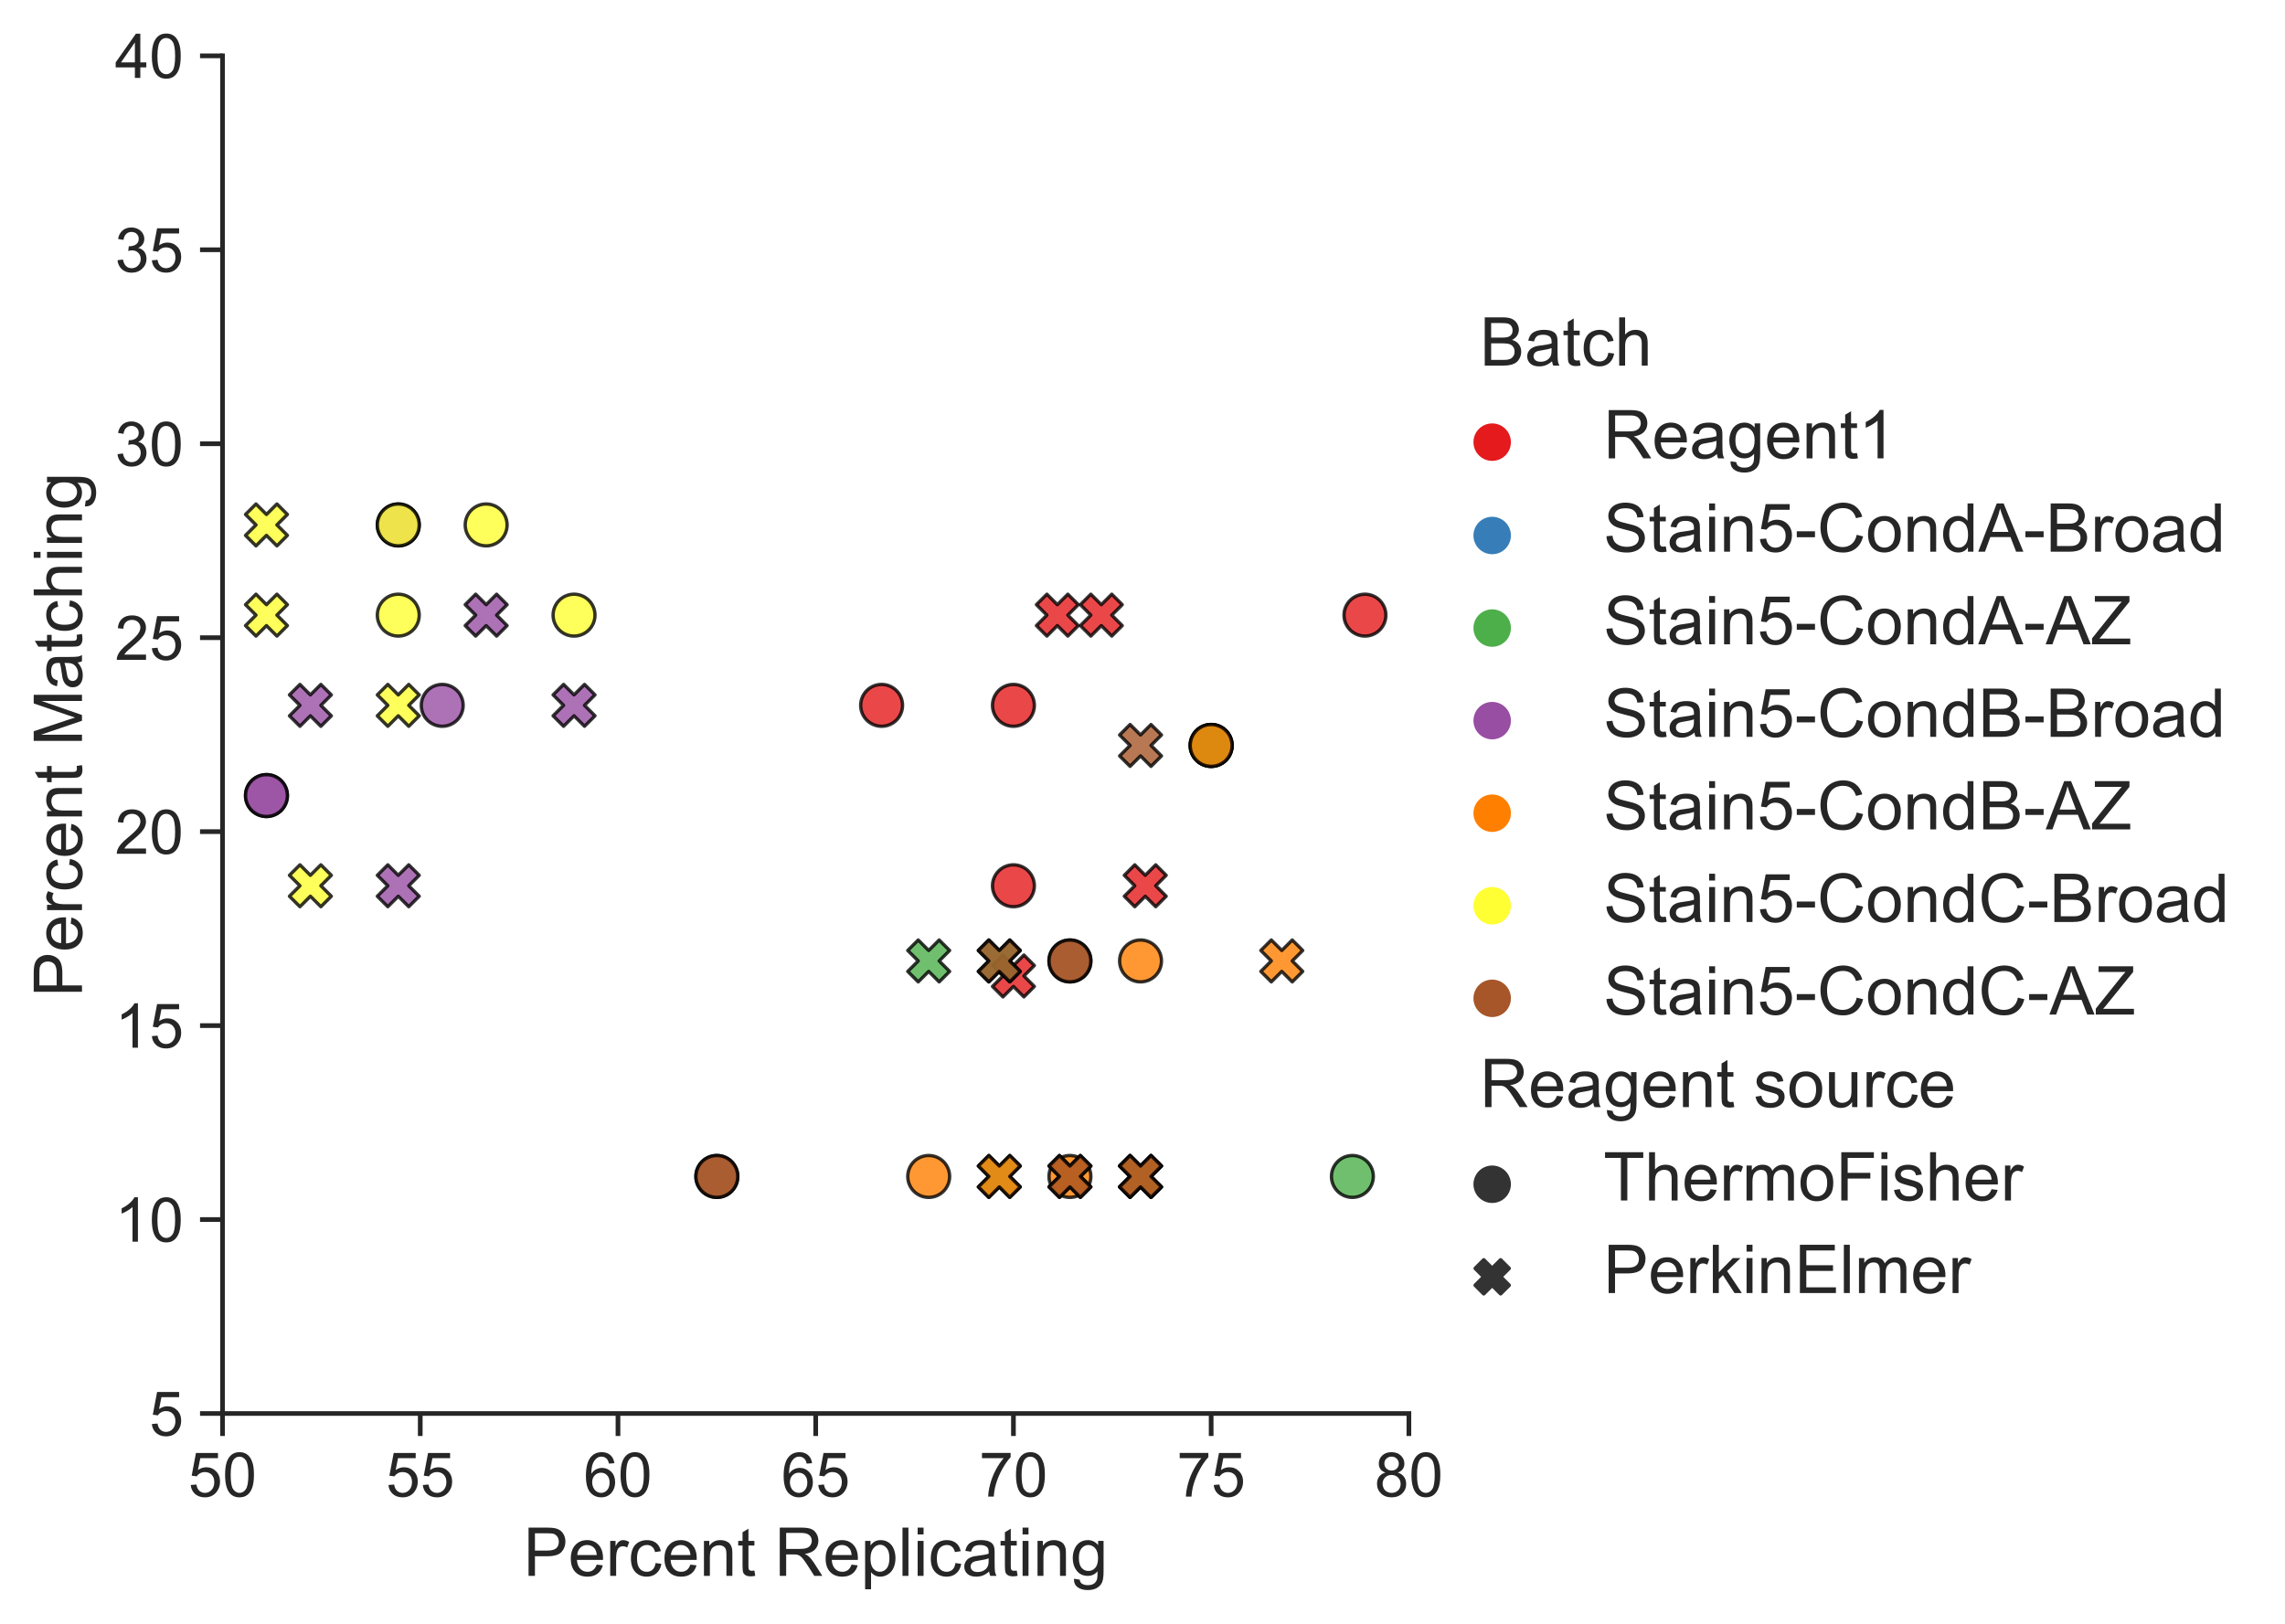 <?xml version="1.0" encoding="utf-8" standalone="no"?>
<!DOCTYPE svg PUBLIC "-//W3C//DTD SVG 1.1//EN"
  "http://www.w3.org/Graphics/SVG/1.1/DTD/svg11.dtd">
<!-- Created with matplotlib (https://matplotlib.org/) -->
<svg height="346.79pt" version="1.1" viewBox="0 0 487.954 346.79" width="487.954pt" xmlns="http://www.w3.org/2000/svg" xmlns:xlink="http://www.w3.org/1999/xlink">
 <defs>
  <style type="text/css">
*{stroke-linecap:butt;stroke-linejoin:round;}
  </style>
 </defs>
 <g id="figure_1">
  <g id="patch_1">
   <path d="M 0 346.79 
L 487.954 346.79 
L 487.954 0 
L 0 0 
z
" style="fill:#ffffff;"/>
  </g>
  <g id="axes_1">
   <g id="patch_2">
    <path d="M 47.519 301.88 
L 300.863 301.88 
L 300.863 11.924 
L 47.519 11.924 
z
" style="fill:#ffffff;"/>
   </g>
   <g id="matplotlib.axis_1">
    <g id="xtick_1">
     <g id="line2d_1">
      <defs>
       <path d="M 0 0 
L 0 4.8 
" id="m34a84be8da" style="stroke:#262626;"/>
      </defs>
      <g>
       <use style="fill:#262626;stroke:#262626;" x="47.519" xlink:href="#m34a84be8da" y="301.88"/>
      </g>
     </g>
     <g id="text_1">
      <!-- 50 -->
      <defs>
       <path d="M 4.156 18.75 
L 13.375 19.531 
Q 14.406 12.797 18.141 9.391 
Q 21.875 6 27.156 6 
Q 33.5 6 37.891 10.781 
Q 42.281 15.578 42.281 23.484 
Q 42.281 31 38.062 35.344 
Q 33.844 39.703 27 39.703 
Q 22.75 39.703 19.328 37.766 
Q 15.922 35.844 13.969 32.766 
L 5.719 33.844 
L 12.641 70.609 
L 48.25 70.609 
L 48.25 62.203 
L 19.672 62.203 
L 15.828 42.969 
Q 22.266 47.469 29.344 47.469 
Q 38.719 47.469 45.156 40.969 
Q 51.609 34.469 51.609 24.266 
Q 51.609 14.547 45.953 7.469 
Q 39.062 -1.219 27.156 -1.219 
Q 17.391 -1.219 11.203 4.25 
Q 5.031 9.719 4.156 18.75 
z
" id="ArialMT-53"/>
       <path d="M 4.156 35.297 
Q 4.156 48 6.766 55.734 
Q 9.375 63.484 14.516 67.672 
Q 19.672 71.875 27.484 71.875 
Q 33.25 71.875 37.594 69.547 
Q 41.938 67.234 44.766 62.859 
Q 47.609 58.5 49.219 52.219 
Q 50.828 45.953 50.828 35.297 
Q 50.828 22.703 48.234 14.969 
Q 45.656 7.234 40.5 3 
Q 35.359 -1.219 27.484 -1.219 
Q 17.141 -1.219 11.234 6.203 
Q 4.156 15.141 4.156 35.297 
z
M 13.188 35.297 
Q 13.188 17.672 17.312 11.828 
Q 21.438 6 27.484 6 
Q 33.547 6 37.672 11.859 
Q 41.797 17.719 41.797 35.297 
Q 41.797 52.984 37.672 58.781 
Q 33.547 64.594 27.391 64.594 
Q 21.344 64.594 17.719 59.469 
Q 13.188 52.938 13.188 35.297 
z
" id="ArialMT-48"/>
      </defs>
      <g style="fill:#262626;" transform="translate(40.178 319.628)scale(0.132 -0.132)">
       <use xlink:href="#ArialMT-53"/>
       <use x="55.615" xlink:href="#ArialMT-48"/>
      </g>
     </g>
    </g>
    <g id="xtick_2">
     <g id="line2d_2">
      <g>
       <use style="fill:#262626;stroke:#262626;" x="89.743" xlink:href="#m34a84be8da" y="301.88"/>
      </g>
     </g>
     <g id="text_2">
      <!-- 55 -->
      <g style="fill:#262626;" transform="translate(82.402 319.628)scale(0.132 -0.132)">
       <use xlink:href="#ArialMT-53"/>
       <use x="55.615" xlink:href="#ArialMT-53"/>
      </g>
     </g>
    </g>
    <g id="xtick_3">
     <g id="line2d_3">
      <g>
       <use style="fill:#262626;stroke:#262626;" x="131.967" xlink:href="#m34a84be8da" y="301.88"/>
      </g>
     </g>
     <g id="text_3">
      <!-- 60 -->
      <defs>
       <path d="M 49.75 54.047 
L 41.016 53.375 
Q 39.844 58.547 37.703 60.891 
Q 34.125 64.656 28.906 64.656 
Q 24.703 64.656 21.531 62.312 
Q 17.391 59.281 14.984 53.469 
Q 12.594 47.656 12.5 36.922 
Q 15.672 41.75 20.266 44.094 
Q 24.859 46.438 29.891 46.438 
Q 38.672 46.438 44.844 39.969 
Q 51.031 33.5 51.031 23.25 
Q 51.031 16.5 48.125 10.719 
Q 45.219 4.938 40.141 1.859 
Q 35.062 -1.219 28.609 -1.219 
Q 17.625 -1.219 10.688 6.859 
Q 3.766 14.938 3.766 33.5 
Q 3.766 54.25 11.422 63.672 
Q 18.109 71.875 29.438 71.875 
Q 37.891 71.875 43.281 67.141 
Q 48.688 62.406 49.75 54.047 
z
M 13.875 23.188 
Q 13.875 18.656 15.797 14.5 
Q 17.719 10.359 21.188 8.172 
Q 24.656 6 28.469 6 
Q 34.031 6 38.031 10.484 
Q 42.047 14.984 42.047 22.703 
Q 42.047 30.125 38.078 34.391 
Q 34.125 38.672 28.125 38.672 
Q 22.172 38.672 18.016 34.391 
Q 13.875 30.125 13.875 23.188 
z
" id="ArialMT-54"/>
      </defs>
      <g style="fill:#262626;" transform="translate(124.626 319.628)scale(0.132 -0.132)">
       <use xlink:href="#ArialMT-54"/>
       <use x="55.615" xlink:href="#ArialMT-48"/>
      </g>
     </g>
    </g>
    <g id="xtick_4">
     <g id="line2d_4">
      <g>
       <use style="fill:#262626;stroke:#262626;" x="174.191" xlink:href="#m34a84be8da" y="301.88"/>
      </g>
     </g>
     <g id="text_4">
      <!-- 65 -->
      <g style="fill:#262626;" transform="translate(166.85 319.628)scale(0.132 -0.132)">
       <use xlink:href="#ArialMT-54"/>
       <use x="55.615" xlink:href="#ArialMT-53"/>
      </g>
     </g>
    </g>
    <g id="xtick_5">
     <g id="line2d_5">
      <g>
       <use style="fill:#262626;stroke:#262626;" x="216.415" xlink:href="#m34a84be8da" y="301.88"/>
      </g>
     </g>
     <g id="text_5">
      <!-- 70 -->
      <defs>
       <path d="M 4.734 62.203 
L 4.734 70.656 
L 51.078 70.656 
L 51.078 63.812 
Q 44.234 56.547 37.516 44.484 
Q 30.812 32.422 27.156 19.672 
Q 24.516 10.688 23.781 0 
L 14.75 0 
Q 14.891 8.453 18.062 20.406 
Q 21.234 32.375 27.172 43.484 
Q 33.109 54.594 39.797 62.203 
z
" id="ArialMT-55"/>
      </defs>
      <g style="fill:#262626;" transform="translate(209.075 319.628)scale(0.132 -0.132)">
       <use xlink:href="#ArialMT-55"/>
       <use x="55.615" xlink:href="#ArialMT-48"/>
      </g>
     </g>
    </g>
    <g id="xtick_6">
     <g id="line2d_6">
      <g>
       <use style="fill:#262626;stroke:#262626;" x="258.639" xlink:href="#m34a84be8da" y="301.88"/>
      </g>
     </g>
     <g id="text_6">
      <!-- 75 -->
      <g style="fill:#262626;" transform="translate(251.299 319.628)scale(0.132 -0.132)">
       <use xlink:href="#ArialMT-55"/>
       <use x="55.615" xlink:href="#ArialMT-53"/>
      </g>
     </g>
    </g>
    <g id="xtick_7">
     <g id="line2d_7">
      <g>
       <use style="fill:#262626;stroke:#262626;" x="300.863" xlink:href="#m34a84be8da" y="301.88"/>
      </g>
     </g>
     <g id="text_7">
      <!-- 80 -->
      <defs>
       <path d="M 17.672 38.812 
Q 12.203 40.828 9.562 44.531 
Q 6.938 48.25 6.938 53.422 
Q 6.938 61.234 12.547 66.547 
Q 18.172 71.875 27.484 71.875 
Q 36.859 71.875 42.578 66.422 
Q 48.297 60.984 48.297 53.172 
Q 48.297 48.188 45.672 44.5 
Q 43.062 40.828 37.75 38.812 
Q 44.344 36.672 47.781 31.875 
Q 51.219 27.094 51.219 20.453 
Q 51.219 11.281 44.719 5.031 
Q 38.234 -1.219 27.641 -1.219 
Q 17.047 -1.219 10.547 5.047 
Q 4.047 11.328 4.047 20.703 
Q 4.047 27.688 7.594 32.391 
Q 11.141 37.109 17.672 38.812 
z
M 15.922 53.719 
Q 15.922 48.641 19.188 45.406 
Q 22.469 42.188 27.688 42.188 
Q 32.766 42.188 36.016 45.375 
Q 39.266 48.578 39.266 53.219 
Q 39.266 58.062 35.906 61.359 
Q 32.562 64.656 27.594 64.656 
Q 22.562 64.656 19.234 61.422 
Q 15.922 58.203 15.922 53.719 
z
M 13.094 20.656 
Q 13.094 16.891 14.875 13.375 
Q 16.656 9.859 20.172 7.922 
Q 23.688 6 27.734 6 
Q 34.031 6 38.125 10.047 
Q 42.234 14.109 42.234 20.359 
Q 42.234 26.703 38.016 30.859 
Q 33.797 35.016 27.438 35.016 
Q 21.234 35.016 17.156 30.906 
Q 13.094 26.812 13.094 20.656 
z
" id="ArialMT-56"/>
      </defs>
      <g style="fill:#262626;" transform="translate(293.523 319.628)scale(0.132 -0.132)">
       <use xlink:href="#ArialMT-56"/>
       <use x="55.615" xlink:href="#ArialMT-48"/>
      </g>
     </g>
    </g>
    <g id="text_8">
     <!-- Percent Replicating -->
     <defs>
      <path d="M 7.719 0 
L 7.719 71.578 
L 34.719 71.578 
Q 41.844 71.578 45.609 70.906 
Q 50.875 70.016 54.438 67.547 
Q 58.016 65.094 60.188 60.641 
Q 62.359 56.203 62.359 50.875 
Q 62.359 41.75 56.547 35.422 
Q 50.734 29.109 35.547 29.109 
L 17.188 29.109 
L 17.188 0 
z
M 17.188 37.547 
L 35.688 37.547 
Q 44.875 37.547 48.734 40.969 
Q 52.594 44.391 52.594 50.594 
Q 52.594 55.078 50.312 58.266 
Q 48.047 61.469 44.344 62.5 
Q 41.938 63.141 35.5 63.141 
L 17.188 63.141 
z
" id="ArialMT-80"/>
      <path d="M 42.094 16.703 
L 51.172 15.578 
Q 49.031 7.625 43.219 3.219 
Q 37.406 -1.172 28.375 -1.172 
Q 17 -1.172 10.328 5.828 
Q 3.656 12.844 3.656 25.484 
Q 3.656 38.578 10.391 45.797 
Q 17.141 53.031 27.875 53.031 
Q 38.281 53.031 44.875 45.953 
Q 51.469 38.875 51.469 26.031 
Q 51.469 25.25 51.422 23.688 
L 12.75 23.688 
Q 13.234 15.141 17.578 10.594 
Q 21.922 6.062 28.422 6.062 
Q 33.25 6.062 36.672 8.594 
Q 40.094 11.141 42.094 16.703 
z
M 13.234 30.906 
L 42.188 30.906 
Q 41.609 37.453 38.875 40.719 
Q 34.672 45.797 27.984 45.797 
Q 21.922 45.797 17.797 41.75 
Q 13.672 37.703 13.234 30.906 
z
" id="ArialMT-101"/>
      <path d="M 6.5 0 
L 6.5 51.859 
L 14.406 51.859 
L 14.406 44 
Q 17.438 49.516 20 51.266 
Q 22.562 53.031 25.641 53.031 
Q 30.078 53.031 34.672 50.203 
L 31.641 42.047 
Q 28.422 43.953 25.203 43.953 
Q 22.312 43.953 20.016 42.219 
Q 17.719 40.484 16.75 37.406 
Q 15.281 32.719 15.281 27.156 
L 15.281 0 
z
" id="ArialMT-114"/>
      <path d="M 40.438 19 
L 49.078 17.875 
Q 47.656 8.938 41.812 3.875 
Q 35.984 -1.172 27.484 -1.172 
Q 16.844 -1.172 10.375 5.781 
Q 3.906 12.75 3.906 25.734 
Q 3.906 34.125 6.688 40.422 
Q 9.469 46.734 15.156 49.875 
Q 20.844 53.031 27.547 53.031 
Q 35.984 53.031 41.359 48.75 
Q 46.734 44.484 48.25 36.625 
L 39.703 35.297 
Q 38.484 40.531 35.375 43.156 
Q 32.281 45.797 27.875 45.797 
Q 21.234 45.797 17.078 41.031 
Q 12.938 36.281 12.938 25.984 
Q 12.938 15.531 16.938 10.797 
Q 20.953 6.062 27.391 6.062 
Q 32.562 6.062 36.031 9.234 
Q 39.5 12.406 40.438 19 
z
" id="ArialMT-99"/>
      <path d="M 6.594 0 
L 6.594 51.859 
L 14.5 51.859 
L 14.5 44.484 
Q 20.219 53.031 31 53.031 
Q 35.688 53.031 39.625 51.344 
Q 43.562 49.656 45.516 46.922 
Q 47.469 44.188 48.25 40.438 
Q 48.734 37.984 48.734 31.891 
L 48.734 0 
L 39.938 0 
L 39.938 31.547 
Q 39.938 36.922 38.906 39.578 
Q 37.891 42.234 35.281 43.812 
Q 32.672 45.406 29.156 45.406 
Q 23.531 45.406 19.453 41.844 
Q 15.375 38.281 15.375 28.328 
L 15.375 0 
z
" id="ArialMT-110"/>
      <path d="M 25.781 7.859 
L 27.047 0.094 
Q 23.344 -0.688 20.406 -0.688 
Q 15.625 -0.688 12.984 0.828 
Q 10.359 2.344 9.281 4.812 
Q 8.203 7.281 8.203 15.188 
L 8.203 45.016 
L 1.766 45.016 
L 1.766 51.859 
L 8.203 51.859 
L 8.203 64.703 
L 16.938 69.969 
L 16.938 51.859 
L 25.781 51.859 
L 25.781 45.016 
L 16.938 45.016 
L 16.938 14.703 
Q 16.938 10.938 17.406 9.859 
Q 17.875 8.797 18.922 8.156 
Q 19.969 7.516 21.922 7.516 
Q 23.391 7.516 25.781 7.859 
z
" id="ArialMT-116"/>
      <path id="ArialMT-32"/>
      <path d="M 7.859 0 
L 7.859 71.578 
L 39.594 71.578 
Q 49.172 71.578 54.141 69.641 
Q 59.125 67.719 62.109 62.828 
Q 65.094 57.953 65.094 52.047 
Q 65.094 44.438 60.156 39.203 
Q 55.219 33.984 44.922 32.562 
Q 48.688 30.766 50.641 29 
Q 54.781 25.203 58.5 19.484 
L 70.953 0 
L 59.031 0 
L 49.562 14.891 
Q 45.406 21.344 42.719 24.75 
Q 40.047 28.172 37.922 29.531 
Q 35.797 30.906 33.594 31.453 
Q 31.984 31.781 28.328 31.781 
L 17.328 31.781 
L 17.328 0 
z
M 17.328 39.984 
L 37.703 39.984 
Q 44.188 39.984 47.844 41.328 
Q 51.516 42.672 53.422 45.625 
Q 55.328 48.578 55.328 52.047 
Q 55.328 57.125 51.641 60.391 
Q 47.953 63.672 39.984 63.672 
L 17.328 63.672 
z
" id="ArialMT-82"/>
      <path d="M 6.594 -19.875 
L 6.594 51.859 
L 14.594 51.859 
L 14.594 45.125 
Q 17.438 49.078 21 51.047 
Q 24.562 53.031 29.641 53.031 
Q 36.281 53.031 41.359 49.609 
Q 46.438 46.188 49.016 39.953 
Q 51.609 33.734 51.609 26.312 
Q 51.609 18.359 48.75 11.984 
Q 45.906 5.609 40.453 2.219 
Q 35.016 -1.172 29 -1.172 
Q 24.609 -1.172 21.109 0.688 
Q 17.625 2.547 15.375 5.375 
L 15.375 -19.875 
z
M 14.547 25.641 
Q 14.547 15.625 18.594 10.844 
Q 22.656 6.062 28.422 6.062 
Q 34.281 6.062 38.453 11.016 
Q 42.625 15.969 42.625 26.375 
Q 42.625 36.281 38.547 41.203 
Q 34.469 46.141 28.812 46.141 
Q 23.188 46.141 18.859 40.891 
Q 14.547 35.641 14.547 25.641 
z
" id="ArialMT-112"/>
      <path d="M 6.391 0 
L 6.391 71.578 
L 15.188 71.578 
L 15.188 0 
z
" id="ArialMT-108"/>
      <path d="M 6.641 61.469 
L 6.641 71.578 
L 15.438 71.578 
L 15.438 61.469 
z
M 6.641 0 
L 6.641 51.859 
L 15.438 51.859 
L 15.438 0 
z
" id="ArialMT-105"/>
      <path d="M 40.438 6.391 
Q 35.547 2.25 31.031 0.531 
Q 26.516 -1.172 21.344 -1.172 
Q 12.797 -1.172 8.203 3 
Q 3.609 7.172 3.609 13.672 
Q 3.609 17.484 5.344 20.625 
Q 7.078 23.781 9.891 25.688 
Q 12.703 27.594 16.219 28.562 
Q 18.797 29.25 24.031 29.891 
Q 34.672 31.156 39.703 32.906 
Q 39.75 34.719 39.75 35.203 
Q 39.75 40.578 37.25 42.781 
Q 33.891 45.75 27.25 45.75 
Q 21.047 45.75 18.094 43.578 
Q 15.141 41.406 13.719 35.891 
L 5.125 37.062 
Q 6.297 42.578 8.984 45.969 
Q 11.672 49.359 16.75 51.188 
Q 21.828 53.031 28.516 53.031 
Q 35.156 53.031 39.297 51.469 
Q 43.453 49.906 45.406 47.531 
Q 47.359 45.172 48.141 41.547 
Q 48.578 39.312 48.578 33.453 
L 48.578 21.734 
Q 48.578 9.469 49.141 6.219 
Q 49.703 2.984 51.375 0 
L 42.188 0 
Q 40.828 2.734 40.438 6.391 
z
M 39.703 26.031 
Q 34.906 24.078 25.344 22.703 
Q 19.922 21.922 17.672 20.938 
Q 15.438 19.969 14.203 18.094 
Q 12.984 16.219 12.984 13.922 
Q 12.984 10.406 15.641 8.062 
Q 18.312 5.719 23.438 5.719 
Q 28.516 5.719 32.469 7.938 
Q 36.422 10.156 38.281 14.016 
Q 39.703 17 39.703 22.797 
z
" id="ArialMT-97"/>
      <path d="M 4.984 -4.297 
L 13.531 -5.562 
Q 14.062 -9.516 16.5 -11.328 
Q 19.781 -13.766 25.438 -13.766 
Q 31.547 -13.766 34.859 -11.328 
Q 38.188 -8.891 39.359 -4.5 
Q 40.047 -1.812 39.984 6.781 
Q 34.234 0 25.641 0 
Q 14.938 0 9.078 7.719 
Q 3.219 15.438 3.219 26.219 
Q 3.219 33.641 5.906 39.906 
Q 8.594 46.188 13.688 49.609 
Q 18.797 53.031 25.688 53.031 
Q 34.859 53.031 40.828 45.609 
L 40.828 51.859 
L 48.922 51.859 
L 48.922 7.031 
Q 48.922 -5.078 46.453 -10.125 
Q 44 -15.188 38.641 -18.109 
Q 33.297 -21.047 25.484 -21.047 
Q 16.219 -21.047 10.5 -16.875 
Q 4.781 -12.703 4.984 -4.297 
z
M 12.25 26.859 
Q 12.25 16.656 16.297 11.969 
Q 20.359 7.281 26.469 7.281 
Q 32.516 7.281 36.609 11.938 
Q 40.719 16.609 40.719 26.562 
Q 40.719 36.078 36.5 40.906 
Q 32.281 45.75 26.312 45.75 
Q 20.453 45.75 16.344 40.984 
Q 12.25 36.234 12.25 26.859 
z
" id="ArialMT-103"/>
     </defs>
     <g style="fill:#262626;" transform="translate(111.76 336.559)scale(0.144 -0.144)">
      <use xlink:href="#ArialMT-80"/>
      <use x="66.699" xlink:href="#ArialMT-101"/>
      <use x="122.314" xlink:href="#ArialMT-114"/>
      <use x="155.615" xlink:href="#ArialMT-99"/>
      <use x="205.615" xlink:href="#ArialMT-101"/>
      <use x="261.23" xlink:href="#ArialMT-110"/>
      <use x="316.846" xlink:href="#ArialMT-116"/>
      <use x="344.629" xlink:href="#ArialMT-32"/>
      <use x="372.412" xlink:href="#ArialMT-82"/>
      <use x="444.629" xlink:href="#ArialMT-101"/>
      <use x="500.244" xlink:href="#ArialMT-112"/>
      <use x="555.859" xlink:href="#ArialMT-108"/>
      <use x="578.076" xlink:href="#ArialMT-105"/>
      <use x="600.293" xlink:href="#ArialMT-99"/>
      <use x="650.293" xlink:href="#ArialMT-97"/>
      <use x="705.908" xlink:href="#ArialMT-116"/>
      <use x="733.691" xlink:href="#ArialMT-105"/>
      <use x="755.908" xlink:href="#ArialMT-110"/>
      <use x="811.523" xlink:href="#ArialMT-103"/>
     </g>
    </g>
   </g>
   <g id="matplotlib.axis_2">
    <g id="ytick_1">
     <g id="line2d_8">
      <defs>
       <path d="M 0 0 
L -4.8 0 
" id="m3e4a15c363" style="stroke:#262626;"/>
      </defs>
      <g>
       <use style="fill:#262626;stroke:#262626;" x="47.519" xlink:href="#m3e4a15c363" y="301.88"/>
      </g>
     </g>
     <g id="text_9">
      <!-- 5 -->
      <g style="fill:#262626;" transform="translate(31.878 306.604)scale(0.132 -0.132)">
       <use xlink:href="#ArialMT-53"/>
      </g>
     </g>
    </g>
    <g id="ytick_2">
     <g id="line2d_9">
      <g>
       <use style="fill:#262626;stroke:#262626;" x="47.519" xlink:href="#m3e4a15c363" y="260.458"/>
      </g>
     </g>
     <g id="text_10">
      <!-- 10 -->
      <defs>
       <path d="M 37.25 0 
L 28.469 0 
L 28.469 56 
Q 25.297 52.984 20.141 49.953 
Q 14.984 46.922 10.891 45.406 
L 10.891 53.906 
Q 18.266 57.375 23.781 62.297 
Q 29.297 67.234 31.594 71.875 
L 37.25 71.875 
z
" id="ArialMT-49"/>
      </defs>
      <g style="fill:#262626;" transform="translate(24.538 265.182)scale(0.132 -0.132)">
       <use xlink:href="#ArialMT-49"/>
       <use x="55.615" xlink:href="#ArialMT-48"/>
      </g>
     </g>
    </g>
    <g id="ytick_3">
     <g id="line2d_10">
      <g>
       <use style="fill:#262626;stroke:#262626;" x="47.519" xlink:href="#m3e4a15c363" y="219.036"/>
      </g>
     </g>
     <g id="text_11">
      <!-- 15 -->
      <g style="fill:#262626;" transform="translate(24.538 223.76)scale(0.132 -0.132)">
       <use xlink:href="#ArialMT-49"/>
       <use x="55.615" xlink:href="#ArialMT-53"/>
      </g>
     </g>
    </g>
    <g id="ytick_4">
     <g id="line2d_11">
      <g>
       <use style="fill:#262626;stroke:#262626;" x="47.519" xlink:href="#m3e4a15c363" y="177.613"/>
      </g>
     </g>
     <g id="text_12">
      <!-- 20 -->
      <defs>
       <path d="M 50.344 8.453 
L 50.344 0 
L 3.031 0 
Q 2.938 3.172 4.047 6.109 
Q 5.859 10.938 9.828 15.625 
Q 13.812 20.312 21.344 26.469 
Q 33.016 36.031 37.109 41.625 
Q 41.219 47.219 41.219 52.203 
Q 41.219 57.422 37.469 61 
Q 33.734 64.594 27.734 64.594 
Q 21.391 64.594 17.578 60.781 
Q 13.766 56.984 13.719 50.25 
L 4.688 51.172 
Q 5.609 61.281 11.656 66.578 
Q 17.719 71.875 27.938 71.875 
Q 38.234 71.875 44.234 66.156 
Q 50.25 60.453 50.25 52 
Q 50.25 47.703 48.484 43.547 
Q 46.734 39.406 42.656 34.812 
Q 38.578 30.219 29.109 22.219 
Q 21.188 15.578 18.938 13.203 
Q 16.703 10.844 15.234 8.453 
z
" id="ArialMT-50"/>
      </defs>
      <g style="fill:#262626;" transform="translate(24.538 182.337)scale(0.132 -0.132)">
       <use xlink:href="#ArialMT-50"/>
       <use x="55.615" xlink:href="#ArialMT-48"/>
      </g>
     </g>
    </g>
    <g id="ytick_5">
     <g id="line2d_12">
      <g>
       <use style="fill:#262626;stroke:#262626;" x="47.519" xlink:href="#m3e4a15c363" y="136.191"/>
      </g>
     </g>
     <g id="text_13">
      <!-- 25 -->
      <g style="fill:#262626;" transform="translate(24.538 140.915)scale(0.132 -0.132)">
       <use xlink:href="#ArialMT-50"/>
       <use x="55.615" xlink:href="#ArialMT-53"/>
      </g>
     </g>
    </g>
    <g id="ytick_6">
     <g id="line2d_13">
      <g>
       <use style="fill:#262626;stroke:#262626;" x="47.519" xlink:href="#m3e4a15c363" y="94.769"/>
      </g>
     </g>
     <g id="text_14">
      <!-- 30 -->
      <defs>
       <path d="M 4.203 18.891 
L 12.984 20.062 
Q 14.5 12.594 18.141 9.297 
Q 21.781 6 27 6 
Q 33.203 6 37.469 10.297 
Q 41.75 14.594 41.75 20.953 
Q 41.75 27 37.797 30.922 
Q 33.844 34.859 27.734 34.859 
Q 25.25 34.859 21.531 33.891 
L 22.516 41.609 
Q 23.391 41.5 23.922 41.5 
Q 29.547 41.5 34.031 44.422 
Q 38.531 47.359 38.531 53.469 
Q 38.531 58.297 35.25 61.469 
Q 31.984 64.656 26.812 64.656 
Q 21.688 64.656 18.266 61.422 
Q 14.844 58.203 13.875 51.766 
L 5.078 53.328 
Q 6.688 62.156 12.391 67.016 
Q 18.109 71.875 26.609 71.875 
Q 32.469 71.875 37.391 69.359 
Q 42.328 66.844 44.938 62.5 
Q 47.562 58.156 47.562 53.266 
Q 47.562 48.641 45.062 44.828 
Q 42.578 41.016 37.703 38.766 
Q 44.047 37.312 47.562 32.688 
Q 51.078 28.078 51.078 21.141 
Q 51.078 11.766 44.234 5.25 
Q 37.406 -1.266 26.953 -1.266 
Q 17.531 -1.266 11.297 4.344 
Q 5.078 9.969 4.203 18.891 
z
" id="ArialMT-51"/>
      </defs>
      <g style="fill:#262626;" transform="translate(24.538 99.493)scale(0.132 -0.132)">
       <use xlink:href="#ArialMT-51"/>
       <use x="55.615" xlink:href="#ArialMT-48"/>
      </g>
     </g>
    </g>
    <g id="ytick_7">
     <g id="line2d_14">
      <g>
       <use style="fill:#262626;stroke:#262626;" x="47.519" xlink:href="#m3e4a15c363" y="53.346"/>
      </g>
     </g>
     <g id="text_15">
      <!-- 35 -->
      <g style="fill:#262626;" transform="translate(24.538 58.071)scale(0.132 -0.132)">
       <use xlink:href="#ArialMT-51"/>
       <use x="55.615" xlink:href="#ArialMT-53"/>
      </g>
     </g>
    </g>
    <g id="ytick_8">
     <g id="line2d_15">
      <g>
       <use style="fill:#262626;stroke:#262626;" x="47.519" xlink:href="#m3e4a15c363" y="11.924"/>
      </g>
     </g>
     <g id="text_16">
      <!-- 40 -->
      <defs>
       <path d="M 32.328 0 
L 32.328 17.141 
L 1.266 17.141 
L 1.266 25.203 
L 33.938 71.578 
L 41.109 71.578 
L 41.109 25.203 
L 50.781 25.203 
L 50.781 17.141 
L 41.109 17.141 
L 41.109 0 
z
M 32.328 25.203 
L 32.328 57.469 
L 9.906 25.203 
z
" id="ArialMT-52"/>
      </defs>
      <g style="fill:#262626;" transform="translate(24.538 16.648)scale(0.132 -0.132)">
       <use xlink:href="#ArialMT-52"/>
       <use x="55.615" xlink:href="#ArialMT-48"/>
      </g>
     </g>
    </g>
    <g id="text_17">
     <!-- Percent Matching -->
     <defs>
      <path d="M 7.422 0 
L 7.422 71.578 
L 21.688 71.578 
L 38.625 20.906 
Q 40.969 13.812 42.047 10.297 
Q 43.266 14.203 45.844 21.781 
L 62.984 71.578 
L 75.734 71.578 
L 75.734 0 
L 66.609 0 
L 66.609 59.906 
L 45.797 0 
L 37.25 0 
L 16.547 60.938 
L 16.547 0 
z
" id="ArialMT-77"/>
      <path d="M 6.594 0 
L 6.594 71.578 
L 15.375 71.578 
L 15.375 45.906 
Q 21.531 53.031 30.906 53.031 
Q 36.672 53.031 40.922 50.75 
Q 45.172 48.484 47 44.484 
Q 48.828 40.484 48.828 32.859 
L 48.828 0 
L 40.047 0 
L 40.047 32.859 
Q 40.047 39.453 37.188 42.453 
Q 34.328 45.453 29.109 45.453 
Q 25.203 45.453 21.75 43.422 
Q 18.312 41.406 16.844 37.938 
Q 15.375 34.469 15.375 28.375 
L 15.375 0 
z
" id="ArialMT-104"/>
     </defs>
     <g style="fill:#262626;" transform="translate(17.507 212.927)rotate(-90)scale(0.144 -0.144)">
      <use xlink:href="#ArialMT-80"/>
      <use x="66.699" xlink:href="#ArialMT-101"/>
      <use x="122.314" xlink:href="#ArialMT-114"/>
      <use x="155.615" xlink:href="#ArialMT-99"/>
      <use x="205.615" xlink:href="#ArialMT-101"/>
      <use x="261.23" xlink:href="#ArialMT-110"/>
      <use x="316.846" xlink:href="#ArialMT-116"/>
      <use x="344.629" xlink:href="#ArialMT-32"/>
      <use x="372.412" xlink:href="#ArialMT-77"/>
      <use x="455.713" xlink:href="#ArialMT-97"/>
      <use x="511.328" xlink:href="#ArialMT-116"/>
      <use x="539.111" xlink:href="#ArialMT-99"/>
      <use x="589.111" xlink:href="#ArialMT-104"/>
      <use x="644.727" xlink:href="#ArialMT-105"/>
      <use x="666.943" xlink:href="#ArialMT-110"/>
      <use x="722.559" xlink:href="#ArialMT-103"/>
     </g>
    </g>
   </g>
   <g id="PathCollection_1">
    <path clip-path="url(#p2f1be48cff)" d="M 188.266 155.113 
C 189.452 155.113 190.589 154.642 191.428 153.803 
C 192.267 152.964 192.738 151.827 192.738 150.641 
C 192.738 149.455 192.267 148.317 191.428 147.478 
C 190.589 146.64 189.452 146.169 188.266 146.169 
C 187.08 146.169 185.942 146.64 185.103 147.478 
C 184.265 148.317 183.793 149.455 183.793 150.641 
C 183.793 151.827 184.265 152.964 185.103 153.803 
C 185.942 154.642 187.08 155.113 188.266 155.113 
z
" style="fill:#e41a1c;fill-opacity:0.8;stroke:#000000;stroke-opacity:0.8;stroke-width:0.716;"/>
    <path clip-path="url(#p2f1be48cff)" d="M 291.48 135.847 
C 292.666 135.847 293.804 135.375 294.642 134.537 
C 295.481 133.698 295.952 132.56 295.952 131.374 
C 295.952 130.188 295.481 129.051 294.642 128.212 
C 293.804 127.374 292.666 126.902 291.48 126.902 
C 290.294 126.902 289.156 127.374 288.318 128.212 
C 287.479 129.051 287.008 130.188 287.008 131.374 
C 287.008 132.56 287.479 133.698 288.318 134.537 
C 289.156 135.375 290.294 135.847 291.48 135.847 
z
" style="fill:#e41a1c;fill-opacity:0.8;stroke:#000000;stroke-opacity:0.8;stroke-width:0.716;"/>
    <path clip-path="url(#p2f1be48cff)" d="M 216.415 193.645 
C 217.601 193.645 218.739 193.174 219.577 192.335 
C 220.416 191.497 220.887 190.359 220.887 189.173 
C 220.887 187.987 220.416 186.849 219.577 186.011 
C 218.739 185.172 217.601 184.701 216.415 184.701 
C 215.229 184.701 214.091 185.172 213.253 186.011 
C 212.414 186.849 211.943 187.987 211.943 189.173 
C 211.943 190.359 212.414 191.497 213.253 192.335 
C 214.091 193.174 215.229 193.645 216.415 193.645 
z
" style="fill:#e41a1c;fill-opacity:0.8;stroke:#000000;stroke-opacity:0.8;stroke-width:0.716;"/>
    <path clip-path="url(#p2f1be48cff)" d="M 216.415 155.113 
C 217.601 155.113 218.739 154.642 219.577 153.803 
C 220.416 152.964 220.887 151.827 220.887 150.641 
C 220.887 149.455 220.416 148.317 219.577 147.478 
C 218.739 146.64 217.601 146.169 216.415 146.169 
C 215.229 146.169 214.091 146.64 213.253 147.478 
C 212.414 148.317 211.943 149.455 211.943 150.641 
C 211.943 151.827 212.414 152.964 213.253 153.803 
C 214.091 154.642 215.229 155.113 216.415 155.113 
z
" style="fill:#e41a1c;fill-opacity:0.8;stroke:#000000;stroke-opacity:0.8;stroke-width:0.716;"/>
    <path clip-path="url(#p2f1be48cff)" d="M 214.179 212.911 
L 216.415 210.675 
L 218.651 212.911 
L 220.887 210.675 
L 218.651 208.439 
L 220.887 206.203 
L 218.651 203.967 
L 216.415 206.203 
L 214.179 203.967 
L 211.943 206.203 
L 214.179 208.439 
L 211.943 210.675 
z
" style="fill:#e41a1c;fill-opacity:0.8;stroke:#000000;stroke-opacity:0.8;stroke-width:0.716;"/>
    <path clip-path="url(#p2f1be48cff)" d="M 242.328 193.645 
L 244.564 191.409 
L 246.8 193.645 
L 249.036 191.409 
L 246.8 189.173 
L 249.036 186.937 
L 246.8 184.701 
L 244.564 186.937 
L 242.328 184.701 
L 240.092 186.937 
L 242.328 189.173 
L 240.092 191.409 
z
" style="fill:#e41a1c;fill-opacity:0.8;stroke:#000000;stroke-opacity:0.8;stroke-width:0.716;"/>
    <path clip-path="url(#p2f1be48cff)" d="M 223.562 135.847 
L 225.798 133.611 
L 228.034 135.847 
L 230.27 133.611 
L 228.034 131.374 
L 230.27 129.138 
L 228.034 126.902 
L 225.798 129.138 
L 223.562 126.902 
L 221.326 129.138 
L 223.562 131.374 
L 221.326 133.611 
z
" style="fill:#e41a1c;fill-opacity:0.8;stroke:#000000;stroke-opacity:0.8;stroke-width:0.716;"/>
    <path clip-path="url(#p2f1be48cff)" d="M 232.945 135.847 
L 235.181 133.611 
L 237.417 135.847 
L 239.653 133.611 
L 237.417 131.374 
L 239.653 129.138 
L 237.417 126.902 
L 235.181 129.138 
L 232.945 126.902 
L 230.709 129.138 
L 232.945 131.374 
L 230.709 133.611 
z
" style="fill:#e41a1c;fill-opacity:0.8;stroke:#000000;stroke-opacity:0.8;stroke-width:0.716;"/>
    <path clip-path="url(#p2f1be48cff)" d="M 258.639 163.676 
C 259.825 163.676 260.963 163.204 261.801 162.366 
C 262.64 161.527 263.111 160.389 263.111 159.203 
C 263.111 158.017 262.64 156.88 261.801 156.041 
C 260.963 155.202 259.825 154.731 258.639 154.731 
C 257.453 154.731 256.315 155.202 255.477 156.041 
C 254.638 156.88 254.167 158.017 254.167 159.203 
C 254.167 160.389 254.638 161.527 255.477 162.366 
C 256.315 163.204 257.453 163.676 258.639 163.676 
z
" style="fill:#4daf4a;fill-opacity:0.8;stroke:#000000;stroke-opacity:0.8;stroke-width:0.716;"/>
    <path clip-path="url(#p2f1be48cff)" d="M 288.799 255.725 
C 289.985 255.725 291.123 255.254 291.961 254.415 
C 292.8 253.577 293.271 252.439 293.271 251.253 
C 293.271 250.067 292.8 248.929 291.961 248.091 
C 291.123 247.252 289.985 246.781 288.799 246.781 
C 287.613 246.781 286.475 247.252 285.637 248.091 
C 284.798 248.929 284.327 250.067 284.327 251.253 
C 284.327 252.439 284.798 253.577 285.637 254.415 
C 286.475 255.254 287.613 255.725 288.799 255.725 
z
" style="fill:#4daf4a;fill-opacity:0.8;stroke:#000000;stroke-opacity:0.8;stroke-width:0.716;"/>
    <path clip-path="url(#p2f1be48cff)" d="M 258.639 163.676 
C 259.825 163.676 260.963 163.204 261.801 162.366 
C 262.64 161.527 263.111 160.389 263.111 159.203 
C 263.111 158.017 262.64 156.88 261.801 156.041 
C 260.963 155.202 259.825 154.731 258.639 154.731 
C 257.453 154.731 256.315 155.202 255.477 156.041 
C 254.638 156.88 254.167 158.017 254.167 159.203 
C 254.167 160.389 254.638 161.527 255.477 162.366 
C 256.315 163.204 257.453 163.676 258.639 163.676 
z
" style="fill:#4daf4a;fill-opacity:0.8;stroke:#000000;stroke-opacity:0.8;stroke-width:0.716;"/>
    <path clip-path="url(#p2f1be48cff)" d="M 196.083 209.7 
L 198.319 207.464 
L 200.555 209.7 
L 202.791 207.464 
L 200.555 205.228 
L 202.791 202.992 
L 200.555 200.756 
L 198.319 202.992 
L 196.083 200.756 
L 193.847 202.992 
L 196.083 205.228 
L 193.847 207.464 
z
" style="fill:#4daf4a;fill-opacity:0.8;stroke:#000000;stroke-opacity:0.8;stroke-width:0.716;"/>
    <path clip-path="url(#p2f1be48cff)" d="M 241.323 255.725 
L 243.559 253.489 
L 245.795 255.725 
L 248.031 253.489 
L 245.795 251.253 
L 248.031 249.017 
L 245.795 246.781 
L 243.559 249.017 
L 241.323 246.781 
L 239.087 249.017 
L 241.323 251.253 
L 239.087 253.489 
z
" style="fill:#4daf4a;fill-opacity:0.8;stroke:#000000;stroke-opacity:0.8;stroke-width:0.716;"/>
    <path clip-path="url(#p2f1be48cff)" d="M 211.163 209.7 
L 213.399 207.464 
L 215.635 209.7 
L 217.871 207.464 
L 215.635 205.228 
L 217.871 202.992 
L 215.635 200.756 
L 213.399 202.992 
L 211.163 200.756 
L 208.927 202.992 
L 211.163 205.228 
L 208.927 207.464 
z
" style="fill:#4daf4a;fill-opacity:0.8;stroke:#000000;stroke-opacity:0.8;stroke-width:0.716;"/>
    <path clip-path="url(#p2f1be48cff)" d="M 211.163 255.725 
L 213.399 253.489 
L 215.635 255.725 
L 217.871 253.489 
L 215.635 251.253 
L 217.871 249.017 
L 215.635 246.781 
L 213.399 249.017 
L 211.163 246.781 
L 208.927 249.017 
L 211.163 251.253 
L 208.927 253.489 
z
" style="fill:#4daf4a;fill-opacity:0.8;stroke:#000000;stroke-opacity:0.8;stroke-width:0.716;"/>
    <path clip-path="url(#p2f1be48cff)" d="M 85.051 116.58 
C 86.237 116.58 87.375 116.109 88.214 115.271 
C 89.052 114.432 89.523 113.294 89.523 112.108 
C 89.523 110.922 89.052 109.785 88.214 108.946 
C 87.375 108.107 86.237 107.636 85.051 107.636 
C 83.865 107.636 82.728 108.107 81.889 108.946 
C 81.05 109.785 80.579 110.922 80.579 112.108 
C 80.579 113.294 81.05 114.432 81.889 115.271 
C 82.728 116.109 83.865 116.58 85.051 116.58 
z
" style="fill:#984ea3;fill-opacity:0.8;stroke:#000000;stroke-opacity:0.8;stroke-width:0.716;"/>
    <path clip-path="url(#p2f1be48cff)" d="M 94.434 155.113 
C 95.62 155.113 96.758 154.642 97.597 153.803 
C 98.435 152.964 98.907 151.827 98.907 150.641 
C 98.907 149.455 98.435 148.317 97.597 147.478 
C 96.758 146.64 95.62 146.169 94.434 146.169 
C 93.248 146.169 92.111 146.64 91.272 147.478 
C 90.434 148.317 89.962 149.455 89.962 150.641 
C 89.962 151.827 90.434 152.964 91.272 153.803 
C 92.111 154.642 93.248 155.113 94.434 155.113 
z
" style="fill:#984ea3;fill-opacity:0.8;stroke:#000000;stroke-opacity:0.8;stroke-width:0.716;"/>
    <path clip-path="url(#p2f1be48cff)" d="M 56.902 174.379 
C 58.088 174.379 59.226 173.908 60.064 173.069 
C 60.903 172.23 61.374 171.093 61.374 169.907 
C 61.374 168.721 60.903 167.583 60.064 166.745 
C 59.226 165.906 58.088 165.435 56.902 165.435 
C 55.716 165.435 54.578 165.906 53.74 166.745 
C 52.901 167.583 52.43 168.721 52.43 169.907 
C 52.43 171.093 52.901 172.23 53.74 173.069 
C 54.578 173.908 55.716 174.379 56.902 174.379 
z
" style="fill:#984ea3;fill-opacity:0.8;stroke:#000000;stroke-opacity:0.8;stroke-width:0.716;"/>
    <path clip-path="url(#p2f1be48cff)" d="M 56.902 174.379 
C 58.088 174.379 59.226 173.908 60.064 173.069 
C 60.903 172.23 61.374 171.093 61.374 169.907 
C 61.374 168.721 60.903 167.583 60.064 166.745 
C 59.226 165.906 58.088 165.435 56.902 165.435 
C 55.716 165.435 54.578 165.906 53.74 166.745 
C 52.901 167.583 52.43 168.721 52.43 169.907 
C 52.43 171.093 52.901 172.23 53.74 173.069 
C 54.578 173.908 55.716 174.379 56.902 174.379 
z
" style="fill:#984ea3;fill-opacity:0.8;stroke:#000000;stroke-opacity:0.8;stroke-width:0.716;"/>
    <path clip-path="url(#p2f1be48cff)" d="M 64.049 155.113 
L 66.285 152.877 
L 68.521 155.113 
L 70.757 152.877 
L 68.521 150.641 
L 70.757 148.405 
L 68.521 146.169 
L 66.285 148.405 
L 64.049 146.169 
L 61.813 148.405 
L 64.049 150.641 
L 61.813 152.877 
z
" style="fill:#984ea3;fill-opacity:0.8;stroke:#000000;stroke-opacity:0.8;stroke-width:0.716;"/>
    <path clip-path="url(#p2f1be48cff)" d="M 120.348 155.113 
L 122.584 152.877 
L 124.82 155.113 
L 127.056 152.877 
L 124.82 150.641 
L 127.056 148.405 
L 124.82 146.169 
L 122.584 148.405 
L 120.348 146.169 
L 118.112 148.405 
L 120.348 150.641 
L 118.112 152.877 
z
" style="fill:#984ea3;fill-opacity:0.8;stroke:#000000;stroke-opacity:0.8;stroke-width:0.716;"/>
    <path clip-path="url(#p2f1be48cff)" d="M 101.581 135.847 
L 103.818 133.611 
L 106.054 135.847 
L 108.29 133.611 
L 106.054 131.374 
L 108.29 129.138 
L 106.054 126.902 
L 103.818 129.138 
L 101.581 126.902 
L 99.345 129.138 
L 101.581 131.374 
L 99.345 133.611 
z
" style="fill:#984ea3;fill-opacity:0.8;stroke:#000000;stroke-opacity:0.8;stroke-width:0.716;"/>
    <path clip-path="url(#p2f1be48cff)" d="M 82.815 193.645 
L 85.051 191.409 
L 87.287 193.645 
L 89.523 191.409 
L 87.287 189.173 
L 89.523 186.937 
L 87.287 184.701 
L 85.051 186.937 
L 82.815 184.701 
L 80.579 186.937 
L 82.815 189.173 
L 80.579 191.409 
z
" style="fill:#984ea3;fill-opacity:0.8;stroke:#000000;stroke-opacity:0.8;stroke-width:0.716;"/>
    <path clip-path="url(#p2f1be48cff)" d="M 243.559 209.7 
C 244.745 209.7 245.883 209.229 246.721 208.39 
C 247.56 207.552 248.031 206.414 248.031 205.228 
C 248.031 204.042 247.56 202.905 246.721 202.066 
C 245.883 201.227 244.745 200.756 243.559 200.756 
C 242.373 200.756 241.235 201.227 240.397 202.066 
C 239.558 202.905 239.087 204.042 239.087 205.228 
C 239.087 206.414 239.558 207.552 240.397 208.39 
C 241.235 209.229 242.373 209.7 243.559 209.7 
z
" style="fill:#ff7f00;fill-opacity:0.8;stroke:#000000;stroke-opacity:0.8;stroke-width:0.716;"/>
    <path clip-path="url(#p2f1be48cff)" d="M 228.479 255.725 
C 229.665 255.725 230.803 255.254 231.641 254.415 
C 232.48 253.577 232.951 252.439 232.951 251.253 
C 232.951 250.067 232.48 248.929 231.641 248.091 
C 230.803 247.252 229.665 246.781 228.479 246.781 
C 227.293 246.781 226.155 247.252 225.317 248.091 
C 224.478 248.929 224.007 250.067 224.007 251.253 
C 224.007 252.439 224.478 253.577 225.317 254.415 
C 226.155 255.254 227.293 255.725 228.479 255.725 
z
" style="fill:#ff7f00;fill-opacity:0.8;stroke:#000000;stroke-opacity:0.8;stroke-width:0.716;"/>
    <path clip-path="url(#p2f1be48cff)" d="M 258.639 163.676 
C 259.825 163.676 260.963 163.204 261.801 162.366 
C 262.64 161.527 263.111 160.389 263.111 159.203 
C 263.111 158.017 262.64 156.88 261.801 156.041 
C 260.963 155.202 259.825 154.731 258.639 154.731 
C 257.453 154.731 256.315 155.202 255.477 156.041 
C 254.638 156.88 254.167 158.017 254.167 159.203 
C 254.167 160.389 254.638 161.527 255.477 162.366 
C 256.315 163.204 257.453 163.676 258.639 163.676 
z
" style="fill:#ff7f00;fill-opacity:0.8;stroke:#000000;stroke-opacity:0.8;stroke-width:0.716;"/>
    <path clip-path="url(#p2f1be48cff)" d="M 198.319 255.725 
C 199.505 255.725 200.643 255.254 201.481 254.415 
C 202.32 253.577 202.791 252.439 202.791 251.253 
C 202.791 250.067 202.32 248.929 201.481 248.091 
C 200.643 247.252 199.505 246.781 198.319 246.781 
C 197.133 246.781 195.995 247.252 195.157 248.091 
C 194.318 248.929 193.847 250.067 193.847 251.253 
C 193.847 252.439 194.318 253.577 195.157 254.415 
C 195.995 255.254 197.133 255.725 198.319 255.725 
z
" style="fill:#ff7f00;fill-opacity:0.8;stroke:#000000;stroke-opacity:0.8;stroke-width:0.716;"/>
    <path clip-path="url(#p2f1be48cff)" d="M 211.163 255.725 
L 213.399 253.489 
L 215.635 255.725 
L 217.871 253.489 
L 215.635 251.253 
L 217.871 249.017 
L 215.635 246.781 
L 213.399 249.017 
L 211.163 246.781 
L 208.927 249.017 
L 211.163 251.253 
L 208.927 253.489 
z
" style="fill:#ff7f00;fill-opacity:0.8;stroke:#000000;stroke-opacity:0.8;stroke-width:0.716;"/>
    <path clip-path="url(#p2f1be48cff)" d="M 271.483 209.7 
L 273.719 207.464 
L 275.955 209.7 
L 278.191 207.464 
L 275.955 205.228 
L 278.191 202.992 
L 275.955 200.756 
L 273.719 202.992 
L 271.483 200.756 
L 269.247 202.992 
L 271.483 205.228 
L 269.247 207.464 
z
" style="fill:#ff7f00;fill-opacity:0.8;stroke:#000000;stroke-opacity:0.8;stroke-width:0.716;"/>
    <path clip-path="url(#p2f1be48cff)" d="M 226.243 255.725 
L 228.479 253.489 
L 230.715 255.725 
L 232.951 253.489 
L 230.715 251.253 
L 232.951 249.017 
L 230.715 246.781 
L 228.479 249.017 
L 226.243 246.781 
L 224.007 249.017 
L 226.243 251.253 
L 224.007 253.489 
z
" style="fill:#ff7f00;fill-opacity:0.8;stroke:#000000;stroke-opacity:0.8;stroke-width:0.716;"/>
    <path clip-path="url(#p2f1be48cff)" d="M 241.323 255.725 
L 243.559 253.489 
L 245.795 255.725 
L 248.031 253.489 
L 245.795 251.253 
L 248.031 249.017 
L 245.795 246.781 
L 243.559 249.017 
L 241.323 246.781 
L 239.087 249.017 
L 241.323 251.253 
L 239.087 253.489 
z
" style="fill:#ff7f00;fill-opacity:0.8;stroke:#000000;stroke-opacity:0.8;stroke-width:0.716;"/>
    <path clip-path="url(#p2f1be48cff)" d="M 122.584 135.847 
C 123.77 135.847 124.907 135.375 125.746 134.537 
C 126.585 133.698 127.056 132.56 127.056 131.374 
C 127.056 130.188 126.585 129.051 125.746 128.212 
C 124.907 127.374 123.77 126.902 122.584 126.902 
C 121.398 126.902 120.26 127.374 119.422 128.212 
C 118.583 129.051 118.112 130.188 118.112 131.374 
C 118.112 132.56 118.583 133.698 119.422 134.537 
C 120.26 135.375 121.398 135.847 122.584 135.847 
z
" style="fill:#ffff33;fill-opacity:0.8;stroke:#000000;stroke-opacity:0.8;stroke-width:0.716;"/>
    <path clip-path="url(#p2f1be48cff)" d="M 103.818 116.58 
C 105.004 116.58 106.141 116.109 106.98 115.271 
C 107.818 114.432 108.29 113.294 108.29 112.108 
C 108.29 110.922 107.818 109.785 106.98 108.946 
C 106.141 108.107 105.004 107.636 103.818 107.636 
C 102.632 107.636 101.494 108.107 100.655 108.946 
C 99.817 109.785 99.345 110.922 99.345 112.108 
C 99.345 113.294 99.817 114.432 100.655 115.271 
C 101.494 116.109 102.632 116.58 103.818 116.58 
z
" style="fill:#ffff33;fill-opacity:0.8;stroke:#000000;stroke-opacity:0.8;stroke-width:0.716;"/>
    <path clip-path="url(#p2f1be48cff)" d="M 85.051 135.847 
C 86.237 135.847 87.375 135.375 88.214 134.537 
C 89.052 133.698 89.523 132.56 89.523 131.374 
C 89.523 130.188 89.052 129.051 88.214 128.212 
C 87.375 127.374 86.237 126.902 85.051 126.902 
C 83.865 126.902 82.728 127.374 81.889 128.212 
C 81.05 129.051 80.579 130.188 80.579 131.374 
C 80.579 132.56 81.05 133.698 81.889 134.537 
C 82.728 135.375 83.865 135.847 85.051 135.847 
z
" style="fill:#ffff33;fill-opacity:0.8;stroke:#000000;stroke-opacity:0.8;stroke-width:0.716;"/>
    <path clip-path="url(#p2f1be48cff)" d="M 85.051 116.58 
C 86.237 116.58 87.375 116.109 88.214 115.271 
C 89.052 114.432 89.523 113.294 89.523 112.108 
C 89.523 110.922 89.052 109.785 88.214 108.946 
C 87.375 108.107 86.237 107.636 85.051 107.636 
C 83.865 107.636 82.728 108.107 81.889 108.946 
C 81.05 109.785 80.579 110.922 80.579 112.108 
C 80.579 113.294 81.05 114.432 81.889 115.271 
C 82.728 116.109 83.865 116.58 85.051 116.58 
z
" style="fill:#ffff33;fill-opacity:0.8;stroke:#000000;stroke-opacity:0.8;stroke-width:0.716;"/>
    <path clip-path="url(#p2f1be48cff)" d="M 54.666 116.58 
L 56.902 114.344 
L 59.138 116.58 
L 61.374 114.344 
L 59.138 112.108 
L 61.374 109.872 
L 59.138 107.636 
L 56.902 109.872 
L 54.666 107.636 
L 52.43 109.872 
L 54.666 112.108 
L 52.43 114.344 
z
" style="fill:#ffff33;fill-opacity:0.8;stroke:#000000;stroke-opacity:0.8;stroke-width:0.716;"/>
    <path clip-path="url(#p2f1be48cff)" d="M 82.815 155.113 
L 85.051 152.877 
L 87.287 155.113 
L 89.523 152.877 
L 87.287 150.641 
L 89.523 148.405 
L 87.287 146.169 
L 85.051 148.405 
L 82.815 146.169 
L 80.579 148.405 
L 82.815 150.641 
L 80.579 152.877 
z
" style="fill:#ffff33;fill-opacity:0.8;stroke:#000000;stroke-opacity:0.8;stroke-width:0.716;"/>
    <path clip-path="url(#p2f1be48cff)" d="M 54.666 135.847 
L 56.902 133.611 
L 59.138 135.847 
L 61.374 133.611 
L 59.138 131.374 
L 61.374 129.138 
L 59.138 126.902 
L 56.902 129.138 
L 54.666 126.902 
L 52.43 129.138 
L 54.666 131.374 
L 52.43 133.611 
z
" style="fill:#ffff33;fill-opacity:0.8;stroke:#000000;stroke-opacity:0.8;stroke-width:0.716;"/>
    <path clip-path="url(#p2f1be48cff)" d="M 64.049 193.645 
L 66.285 191.409 
L 68.521 193.645 
L 70.757 191.409 
L 68.521 189.173 
L 70.757 186.937 
L 68.521 184.701 
L 66.285 186.937 
L 64.049 184.701 
L 61.813 186.937 
L 64.049 189.173 
L 61.813 191.409 
z
" style="fill:#ffff33;fill-opacity:0.8;stroke:#000000;stroke-opacity:0.8;stroke-width:0.716;"/>
    <path clip-path="url(#p2f1be48cff)" d="M 228.479 209.7 
C 229.665 209.7 230.803 209.229 231.641 208.39 
C 232.48 207.552 232.951 206.414 232.951 205.228 
C 232.951 204.042 232.48 202.905 231.641 202.066 
C 230.803 201.227 229.665 200.756 228.479 200.756 
C 227.293 200.756 226.155 201.227 225.317 202.066 
C 224.478 202.905 224.007 204.042 224.007 205.228 
C 224.007 206.414 224.478 207.552 225.317 208.39 
C 226.155 209.229 227.293 209.7 228.479 209.7 
z
" style="fill:#a65628;fill-opacity:0.8;stroke:#000000;stroke-opacity:0.8;stroke-width:0.716;"/>
    <path clip-path="url(#p2f1be48cff)" d="M 153.079 255.725 
C 154.265 255.725 155.403 255.254 156.241 254.415 
C 157.08 253.577 157.551 252.439 157.551 251.253 
C 157.551 250.067 157.08 248.929 156.241 248.091 
C 155.403 247.252 154.265 246.781 153.079 246.781 
C 151.893 246.781 150.755 247.252 149.917 248.091 
C 149.078 248.929 148.607 250.067 148.607 251.253 
C 148.607 252.439 149.078 253.577 149.917 254.415 
C 150.755 255.254 151.893 255.725 153.079 255.725 
z
" style="fill:#a65628;fill-opacity:0.8;stroke:#000000;stroke-opacity:0.8;stroke-width:0.716;"/>
    <path clip-path="url(#p2f1be48cff)" d="M 153.079 255.725 
C 154.265 255.725 155.403 255.254 156.241 254.415 
C 157.08 253.577 157.551 252.439 157.551 251.253 
C 157.551 250.067 157.08 248.929 156.241 248.091 
C 155.403 247.252 154.265 246.781 153.079 246.781 
C 151.893 246.781 150.755 247.252 149.917 248.091 
C 149.078 248.929 148.607 250.067 148.607 251.253 
C 148.607 252.439 149.078 253.577 149.917 254.415 
C 150.755 255.254 151.893 255.725 153.079 255.725 
z
" style="fill:#a65628;fill-opacity:0.8;stroke:#000000;stroke-opacity:0.8;stroke-width:0.716;"/>
    <path clip-path="url(#p2f1be48cff)" d="M 228.479 209.7 
C 229.665 209.7 230.803 209.229 231.641 208.39 
C 232.48 207.552 232.951 206.414 232.951 205.228 
C 232.951 204.042 232.48 202.905 231.641 202.066 
C 230.803 201.227 229.665 200.756 228.479 200.756 
C 227.293 200.756 226.155 201.227 225.317 202.066 
C 224.478 202.905 224.007 204.042 224.007 205.228 
C 224.007 206.414 224.478 207.552 225.317 208.39 
C 226.155 209.229 227.293 209.7 228.479 209.7 
z
" style="fill:#a65628;fill-opacity:0.8;stroke:#000000;stroke-opacity:0.8;stroke-width:0.716;"/>
    <path clip-path="url(#p2f1be48cff)" d="M 241.323 255.725 
L 243.559 253.489 
L 245.795 255.725 
L 248.031 253.489 
L 245.795 251.253 
L 248.031 249.017 
L 245.795 246.781 
L 243.559 249.017 
L 241.323 246.781 
L 239.087 249.017 
L 241.323 251.253 
L 239.087 253.489 
z
" style="fill:#a65628;fill-opacity:0.8;stroke:#000000;stroke-opacity:0.8;stroke-width:0.716;"/>
    <path clip-path="url(#p2f1be48cff)" d="M 211.163 209.7 
L 213.399 207.464 
L 215.635 209.7 
L 217.871 207.464 
L 215.635 205.228 
L 217.871 202.992 
L 215.635 200.756 
L 213.399 202.992 
L 211.163 200.756 
L 208.927 202.992 
L 211.163 205.228 
L 208.927 207.464 
z
" style="fill:#a65628;fill-opacity:0.8;stroke:#000000;stroke-opacity:0.8;stroke-width:0.716;"/>
    <path clip-path="url(#p2f1be48cff)" d="M 226.243 255.725 
L 228.479 253.489 
L 230.715 255.725 
L 232.951 253.489 
L 230.715 251.253 
L 232.951 249.017 
L 230.715 246.781 
L 228.479 249.017 
L 226.243 246.781 
L 224.007 249.017 
L 226.243 251.253 
L 224.007 253.489 
z
" style="fill:#a65628;fill-opacity:0.8;stroke:#000000;stroke-opacity:0.8;stroke-width:0.716;"/>
    <path clip-path="url(#p2f1be48cff)" d="M 241.323 163.676 
L 243.559 161.439 
L 245.795 163.676 
L 248.031 161.439 
L 245.795 159.203 
L 248.031 156.967 
L 245.795 154.731 
L 243.559 156.967 
L 241.323 154.731 
L 239.087 156.967 
L 241.323 159.203 
L 239.087 161.439 
z
" style="fill:#a65628;fill-opacity:0.8;stroke:#000000;stroke-opacity:0.8;stroke-width:0.716;"/>
   </g>
   <g id="PathCollection_2"/>
   <g id="PathCollection_3"/>
   <g id="PathCollection_4"/>
   <g id="PathCollection_5"/>
   <g id="PathCollection_6"/>
   <g id="PathCollection_7"/>
   <g id="PathCollection_8"/>
   <g id="PathCollection_9"/>
   <g id="PathCollection_10"/>
   <g id="patch_3">
    <path d="M 47.519 301.88 
L 47.519 11.924 
" style="fill:none;stroke:#262626;stroke-linecap:square;stroke-linejoin:miter;"/>
   </g>
   <g id="patch_4">
    <path d="M 47.519 301.88 
L 300.863 301.88 
" style="fill:none;stroke:#262626;stroke-linecap:square;stroke-linejoin:miter;"/>
   </g>
  </g>
  <g id="legend_1">
   <g id="text_18">
    <!-- Batch -->
    <defs>
     <path d="M 7.328 0 
L 7.328 71.578 
L 34.188 71.578 
Q 42.391 71.578 47.344 69.406 
Q 52.297 67.234 55.094 62.719 
Q 57.906 58.203 57.906 53.266 
Q 57.906 48.688 55.422 44.625 
Q 52.938 40.578 47.906 38.094 
Q 54.391 36.188 57.875 31.594 
Q 61.375 27 61.375 20.75 
Q 61.375 15.719 59.25 11.391 
Q 57.125 7.078 54 4.734 
Q 50.875 2.391 46.156 1.188 
Q 41.453 0 34.625 0 
z
M 16.797 41.5 
L 32.281 41.5 
Q 38.578 41.5 41.312 42.328 
Q 44.922 43.406 46.75 45.891 
Q 48.578 48.391 48.578 52.156 
Q 48.578 55.719 46.875 58.422 
Q 45.172 61.141 41.984 62.141 
Q 38.812 63.141 31.109 63.141 
L 16.797 63.141 
z
M 16.797 8.453 
L 34.625 8.453 
Q 39.203 8.453 41.062 8.797 
Q 44.344 9.375 46.531 10.734 
Q 48.734 12.109 50.141 14.719 
Q 51.562 17.328 51.562 20.75 
Q 51.562 24.75 49.516 27.703 
Q 47.469 30.672 43.828 31.859 
Q 40.188 33.062 33.344 33.062 
L 16.797 33.062 
z
" id="ArialMT-66"/>
    </defs>
    <g style="fill:#262626;" transform="translate(316.01 78.081)scale(0.144 -0.144)">
     <use xlink:href="#ArialMT-66"/>
     <use x="66.699" xlink:href="#ArialMT-97"/>
     <use x="122.314" xlink:href="#ArialMT-116"/>
     <use x="150.098" xlink:href="#ArialMT-99"/>
     <use x="200.098" xlink:href="#ArialMT-104"/>
    </g>
   </g>
   <g id="PathCollection_11">
    <defs>
     <path d="M 0 3.6 
C 0.955 3.6 1.87 3.221 2.546 2.546 
C 3.221 1.87 3.6 0.955 3.6 0 
C 3.6 -0.955 3.221 -1.87 2.546 -2.546 
C 1.87 -3.221 0.955 -3.6 0 -3.6 
C -0.955 -3.6 -1.87 -3.221 -2.546 -2.546 
C -3.221 -1.87 -3.6 -0.955 -3.6 0 
C -3.6 0.955 -3.221 1.87 -2.546 2.546 
C -1.87 3.221 -0.955 3.6 0 3.6 
z
" id="md94fc61b52" style="stroke:#e41a1c;stroke-width:0.8;"/>
    </defs>
    <g>
     <use style="fill:#e41a1c;stroke:#e41a1c;stroke-width:0.8;" x="318.65" xlink:href="#md94fc61b52" y="94.428"/>
    </g>
   </g>
   <g id="text_19">
    <!-- Reagent1 -->
    <g style="fill:#262626;" transform="translate(342.41 97.893)scale(0.144 -0.144)">
     <use xlink:href="#ArialMT-82"/>
     <use x="72.217" xlink:href="#ArialMT-101"/>
     <use x="127.832" xlink:href="#ArialMT-97"/>
     <use x="183.447" xlink:href="#ArialMT-103"/>
     <use x="239.062" xlink:href="#ArialMT-101"/>
     <use x="294.678" xlink:href="#ArialMT-110"/>
     <use x="350.293" xlink:href="#ArialMT-116"/>
     <use x="378.076" xlink:href="#ArialMT-49"/>
    </g>
   </g>
   <g id="PathCollection_12">
    <defs>
     <path d="M 0 3.6 
C 0.955 3.6 1.87 3.221 2.546 2.546 
C 3.221 1.87 3.6 0.955 3.6 0 
C 3.6 -0.955 3.221 -1.87 2.546 -2.546 
C 1.87 -3.221 0.955 -3.6 0 -3.6 
C -0.955 -3.6 -1.87 -3.221 -2.546 -2.546 
C -3.221 -1.87 -3.6 -0.955 -3.6 0 
C -3.6 0.955 -3.221 1.87 -2.546 2.546 
C -1.87 3.221 -0.955 3.6 0 3.6 
z
" id="mcb9041a36d" style="stroke:#377eb8;stroke-width:0.8;"/>
    </defs>
    <g>
     <use style="fill:#377eb8;stroke:#377eb8;stroke-width:0.8;" x="318.65" xlink:href="#mcb9041a36d" y="114.366"/>
    </g>
   </g>
   <g id="text_20">
    <!-- Stain5-CondA-Broad -->
    <defs>
     <path d="M 4.5 23 
L 13.422 23.781 
Q 14.062 18.406 16.375 14.969 
Q 18.703 11.531 23.578 9.406 
Q 28.469 7.281 34.578 7.281 
Q 39.984 7.281 44.141 8.891 
Q 48.297 10.5 50.312 13.297 
Q 52.344 16.109 52.344 19.438 
Q 52.344 22.797 50.391 25.312 
Q 48.438 27.828 43.953 29.547 
Q 41.062 30.672 31.203 33.031 
Q 21.344 35.406 17.391 37.5 
Q 12.25 40.188 9.734 44.156 
Q 7.234 48.141 7.234 53.078 
Q 7.234 58.5 10.297 63.203 
Q 13.375 67.922 19.281 70.359 
Q 25.203 72.797 32.422 72.797 
Q 40.375 72.797 46.453 70.234 
Q 52.547 67.672 55.812 62.688 
Q 59.078 57.719 59.328 51.422 
L 50.25 50.734 
Q 49.516 57.516 45.281 60.984 
Q 41.062 64.453 32.812 64.453 
Q 24.219 64.453 20.281 61.297 
Q 16.359 58.156 16.359 53.719 
Q 16.359 49.859 19.141 47.359 
Q 21.875 44.875 33.422 42.266 
Q 44.969 39.656 49.266 37.703 
Q 55.516 34.812 58.484 30.391 
Q 61.469 25.984 61.469 20.219 
Q 61.469 14.5 58.203 9.438 
Q 54.938 4.391 48.797 1.578 
Q 42.672 -1.219 35.016 -1.219 
Q 25.297 -1.219 18.719 1.609 
Q 12.156 4.438 8.422 10.125 
Q 4.688 15.828 4.5 23 
z
" id="ArialMT-83"/>
     <path d="M 3.172 21.484 
L 3.172 30.328 
L 30.172 30.328 
L 30.172 21.484 
z
" id="ArialMT-45"/>
     <path d="M 58.797 25.094 
L 68.266 22.703 
Q 65.281 11.031 57.547 4.906 
Q 49.812 -1.219 38.625 -1.219 
Q 27.047 -1.219 19.797 3.484 
Q 12.547 8.203 8.766 17.141 
Q 4.984 26.078 4.984 36.328 
Q 4.984 47.516 9.25 55.828 
Q 13.531 64.156 21.406 68.469 
Q 29.297 72.797 38.766 72.797 
Q 49.516 72.797 56.828 67.328 
Q 64.156 61.859 67.047 51.953 
L 57.719 49.75 
Q 55.219 57.562 50.484 61.125 
Q 45.75 64.703 38.578 64.703 
Q 30.328 64.703 24.781 60.734 
Q 19.234 56.781 16.984 50.109 
Q 14.75 43.453 14.75 36.375 
Q 14.75 27.25 17.406 20.438 
Q 20.062 13.625 25.672 10.25 
Q 31.297 6.891 37.844 6.891 
Q 45.797 6.891 51.312 11.469 
Q 56.844 16.062 58.797 25.094 
z
" id="ArialMT-67"/>
     <path d="M 3.328 25.922 
Q 3.328 40.328 11.328 47.266 
Q 18.016 53.031 27.641 53.031 
Q 38.328 53.031 45.109 46.016 
Q 51.906 39.016 51.906 26.656 
Q 51.906 16.656 48.906 10.906 
Q 45.906 5.172 40.156 2 
Q 34.422 -1.172 27.641 -1.172 
Q 16.75 -1.172 10.031 5.812 
Q 3.328 12.797 3.328 25.922 
z
M 12.359 25.922 
Q 12.359 15.969 16.703 11.016 
Q 21.047 6.062 27.641 6.062 
Q 34.188 6.062 38.531 11.031 
Q 42.875 16.016 42.875 26.219 
Q 42.875 35.844 38.5 40.797 
Q 34.125 45.75 27.641 45.75 
Q 21.047 45.75 16.703 40.812 
Q 12.359 35.891 12.359 25.922 
z
" id="ArialMT-111"/>
     <path d="M 40.234 0 
L 40.234 6.547 
Q 35.297 -1.172 25.734 -1.172 
Q 19.531 -1.172 14.328 2.25 
Q 9.125 5.672 6.266 11.797 
Q 3.422 17.922 3.422 25.875 
Q 3.422 33.641 6 39.969 
Q 8.594 46.297 13.766 49.656 
Q 18.953 53.031 25.344 53.031 
Q 30.031 53.031 33.688 51.047 
Q 37.359 49.078 39.656 45.906 
L 39.656 71.578 
L 48.391 71.578 
L 48.391 0 
z
M 12.453 25.875 
Q 12.453 15.922 16.641 10.984 
Q 20.844 6.062 26.562 6.062 
Q 32.328 6.062 36.344 10.766 
Q 40.375 15.484 40.375 25.141 
Q 40.375 35.797 36.266 40.766 
Q 32.172 45.75 26.172 45.75 
Q 20.312 45.75 16.375 40.969 
Q 12.453 36.188 12.453 25.875 
z
" id="ArialMT-100"/>
     <path d="M -0.141 0 
L 27.344 71.578 
L 37.547 71.578 
L 66.844 0 
L 56.062 0 
L 47.703 21.688 
L 17.781 21.688 
L 9.906 0 
z
M 20.516 29.391 
L 44.781 29.391 
L 37.312 49.219 
Q 33.891 58.25 32.234 64.062 
Q 30.859 57.172 28.375 50.391 
z
" id="ArialMT-65"/>
    </defs>
    <g style="fill:#262626;" transform="translate(342.41 117.831)scale(0.144 -0.144)">
     <use xlink:href="#ArialMT-83"/>
     <use x="66.699" xlink:href="#ArialMT-116"/>
     <use x="94.482" xlink:href="#ArialMT-97"/>
     <use x="150.098" xlink:href="#ArialMT-105"/>
     <use x="172.314" xlink:href="#ArialMT-110"/>
     <use x="227.93" xlink:href="#ArialMT-53"/>
     <use x="283.545" xlink:href="#ArialMT-45"/>
     <use x="316.846" xlink:href="#ArialMT-67"/>
     <use x="389.062" xlink:href="#ArialMT-111"/>
     <use x="444.678" xlink:href="#ArialMT-110"/>
     <use x="500.293" xlink:href="#ArialMT-100"/>
     <use x="555.908" xlink:href="#ArialMT-65"/>
     <use x="622.607" xlink:href="#ArialMT-45"/>
     <use x="655.908" xlink:href="#ArialMT-66"/>
     <use x="722.607" xlink:href="#ArialMT-114"/>
     <use x="755.908" xlink:href="#ArialMT-111"/>
     <use x="811.523" xlink:href="#ArialMT-97"/>
     <use x="867.139" xlink:href="#ArialMT-100"/>
    </g>
   </g>
   <g id="PathCollection_13">
    <defs>
     <path d="M 0 3.6 
C 0.955 3.6 1.87 3.221 2.546 2.546 
C 3.221 1.87 3.6 0.955 3.6 0 
C 3.6 -0.955 3.221 -1.87 2.546 -2.546 
C 1.87 -3.221 0.955 -3.6 0 -3.6 
C -0.955 -3.6 -1.87 -3.221 -2.546 -2.546 
C -3.221 -1.87 -3.6 -0.955 -3.6 0 
C -3.6 0.955 -3.221 1.87 -2.546 2.546 
C -1.87 3.221 -0.955 3.6 0 3.6 
z
" id="m49d2de4b71" style="stroke:#4daf4a;stroke-width:0.8;"/>
    </defs>
    <g>
     <use style="fill:#4daf4a;stroke:#4daf4a;stroke-width:0.8;" x="318.65" xlink:href="#m49d2de4b71" y="134.135"/>
    </g>
   </g>
   <g id="text_21">
    <!-- Stain5-CondA-AZ -->
    <defs>
     <path d="M 2 0 
L 2 8.797 
L 38.672 54.641 
Q 42.578 59.516 46.094 63.141 
L 6.156 63.141 
L 6.156 71.578 
L 57.422 71.578 
L 57.422 63.141 
L 17.234 13.484 
L 12.891 8.453 
L 58.594 8.453 
L 58.594 0 
z
" id="ArialMT-90"/>
    </defs>
    <g style="fill:#262626;" transform="translate(342.41 137.6)scale(0.144 -0.144)">
     <use xlink:href="#ArialMT-83"/>
     <use x="66.699" xlink:href="#ArialMT-116"/>
     <use x="94.482" xlink:href="#ArialMT-97"/>
     <use x="150.098" xlink:href="#ArialMT-105"/>
     <use x="172.314" xlink:href="#ArialMT-110"/>
     <use x="227.93" xlink:href="#ArialMT-53"/>
     <use x="283.545" xlink:href="#ArialMT-45"/>
     <use x="316.846" xlink:href="#ArialMT-67"/>
     <use x="389.062" xlink:href="#ArialMT-111"/>
     <use x="444.678" xlink:href="#ArialMT-110"/>
     <use x="500.293" xlink:href="#ArialMT-100"/>
     <use x="555.908" xlink:href="#ArialMT-65"/>
     <use x="622.607" xlink:href="#ArialMT-45"/>
     <use x="655.908" xlink:href="#ArialMT-65"/>
     <use x="722.607" xlink:href="#ArialMT-90"/>
    </g>
   </g>
   <g id="PathCollection_14">
    <defs>
     <path d="M 0 3.6 
C 0.955 3.6 1.87 3.221 2.546 2.546 
C 3.221 1.87 3.6 0.955 3.6 0 
C 3.6 -0.955 3.221 -1.87 2.546 -2.546 
C 1.87 -3.221 0.955 -3.6 0 -3.6 
C -0.955 -3.6 -1.87 -3.221 -2.546 -2.546 
C -3.221 -1.87 -3.6 -0.955 -3.6 0 
C -3.6 0.955 -3.221 1.87 -2.546 2.546 
C -1.87 3.221 -0.955 3.6 0 3.6 
z
" id="me2a6950dc1" style="stroke:#984ea3;stroke-width:0.8;"/>
    </defs>
    <g>
     <use style="fill:#984ea3;stroke:#984ea3;stroke-width:0.8;" x="318.65" xlink:href="#me2a6950dc1" y="153.905"/>
    </g>
   </g>
   <g id="text_22">
    <!-- Stain5-CondB-Broad -->
    <g style="fill:#262626;" transform="translate(342.41 157.37)scale(0.144 -0.144)">
     <use xlink:href="#ArialMT-83"/>
     <use x="66.699" xlink:href="#ArialMT-116"/>
     <use x="94.482" xlink:href="#ArialMT-97"/>
     <use x="150.098" xlink:href="#ArialMT-105"/>
     <use x="172.314" xlink:href="#ArialMT-110"/>
     <use x="227.93" xlink:href="#ArialMT-53"/>
     <use x="283.545" xlink:href="#ArialMT-45"/>
     <use x="316.846" xlink:href="#ArialMT-67"/>
     <use x="389.062" xlink:href="#ArialMT-111"/>
     <use x="444.678" xlink:href="#ArialMT-110"/>
     <use x="500.293" xlink:href="#ArialMT-100"/>
     <use x="555.908" xlink:href="#ArialMT-66"/>
     <use x="622.607" xlink:href="#ArialMT-45"/>
     <use x="655.908" xlink:href="#ArialMT-66"/>
     <use x="722.607" xlink:href="#ArialMT-114"/>
     <use x="755.908" xlink:href="#ArialMT-111"/>
     <use x="811.523" xlink:href="#ArialMT-97"/>
     <use x="867.139" xlink:href="#ArialMT-100"/>
    </g>
   </g>
   <g id="PathCollection_15">
    <defs>
     <path d="M 0 3.6 
C 0.955 3.6 1.87 3.221 2.546 2.546 
C 3.221 1.87 3.6 0.955 3.6 0 
C 3.6 -0.955 3.221 -1.87 2.546 -2.546 
C 1.87 -3.221 0.955 -3.6 0 -3.6 
C -0.955 -3.6 -1.87 -3.221 -2.546 -2.546 
C -3.221 -1.87 -3.6 -0.955 -3.6 0 
C -3.6 0.955 -3.221 1.87 -2.546 2.546 
C -1.87 3.221 -0.955 3.6 0 3.6 
z
" id="mde288090e1" style="stroke:#ff7f00;stroke-width:0.8;"/>
    </defs>
    <g>
     <use style="fill:#ff7f00;stroke:#ff7f00;stroke-width:0.8;" x="318.65" xlink:href="#mde288090e1" y="173.674"/>
    </g>
   </g>
   <g id="text_23">
    <!-- Stain5-CondB-AZ -->
    <g style="fill:#262626;" transform="translate(342.41 177.139)scale(0.144 -0.144)">
     <use xlink:href="#ArialMT-83"/>
     <use x="66.699" xlink:href="#ArialMT-116"/>
     <use x="94.482" xlink:href="#ArialMT-97"/>
     <use x="150.098" xlink:href="#ArialMT-105"/>
     <use x="172.314" xlink:href="#ArialMT-110"/>
     <use x="227.93" xlink:href="#ArialMT-53"/>
     <use x="283.545" xlink:href="#ArialMT-45"/>
     <use x="316.846" xlink:href="#ArialMT-67"/>
     <use x="389.062" xlink:href="#ArialMT-111"/>
     <use x="444.678" xlink:href="#ArialMT-110"/>
     <use x="500.293" xlink:href="#ArialMT-100"/>
     <use x="555.908" xlink:href="#ArialMT-66"/>
     <use x="622.607" xlink:href="#ArialMT-45"/>
     <use x="655.908" xlink:href="#ArialMT-65"/>
     <use x="722.607" xlink:href="#ArialMT-90"/>
    </g>
   </g>
   <g id="PathCollection_16">
    <defs>
     <path d="M 0 3.6 
C 0.955 3.6 1.87 3.221 2.546 2.546 
C 3.221 1.87 3.6 0.955 3.6 0 
C 3.6 -0.955 3.221 -1.87 2.546 -2.546 
C 1.87 -3.221 0.955 -3.6 0 -3.6 
C -0.955 -3.6 -1.87 -3.221 -2.546 -2.546 
C -3.221 -1.87 -3.6 -0.955 -3.6 0 
C -3.6 0.955 -3.221 1.87 -2.546 2.546 
C -1.87 3.221 -0.955 3.6 0 3.6 
z
" id="md62a592935" style="stroke:#ffff33;stroke-width:0.8;"/>
    </defs>
    <g>
     <use style="fill:#ffff33;stroke:#ffff33;stroke-width:0.8;" x="318.65" xlink:href="#md62a592935" y="193.443"/>
    </g>
   </g>
   <g id="text_24">
    <!-- Stain5-CondC-Broad -->
    <g style="fill:#262626;" transform="translate(342.41 196.908)scale(0.144 -0.144)">
     <use xlink:href="#ArialMT-83"/>
     <use x="66.699" xlink:href="#ArialMT-116"/>
     <use x="94.482" xlink:href="#ArialMT-97"/>
     <use x="150.098" xlink:href="#ArialMT-105"/>
     <use x="172.314" xlink:href="#ArialMT-110"/>
     <use x="227.93" xlink:href="#ArialMT-53"/>
     <use x="283.545" xlink:href="#ArialMT-45"/>
     <use x="316.846" xlink:href="#ArialMT-67"/>
     <use x="389.062" xlink:href="#ArialMT-111"/>
     <use x="444.678" xlink:href="#ArialMT-110"/>
     <use x="500.293" xlink:href="#ArialMT-100"/>
     <use x="555.908" xlink:href="#ArialMT-67"/>
     <use x="628.125" xlink:href="#ArialMT-45"/>
     <use x="661.426" xlink:href="#ArialMT-66"/>
     <use x="728.125" xlink:href="#ArialMT-114"/>
     <use x="761.426" xlink:href="#ArialMT-111"/>
     <use x="817.041" xlink:href="#ArialMT-97"/>
     <use x="872.656" xlink:href="#ArialMT-100"/>
    </g>
   </g>
   <g id="PathCollection_17">
    <defs>
     <path d="M 0 3.6 
C 0.955 3.6 1.87 3.221 2.546 2.546 
C 3.221 1.87 3.6 0.955 3.6 0 
C 3.6 -0.955 3.221 -1.87 2.546 -2.546 
C 1.87 -3.221 0.955 -3.6 0 -3.6 
C -0.955 -3.6 -1.87 -3.221 -2.546 -2.546 
C -3.221 -1.87 -3.6 -0.955 -3.6 0 
C -3.6 0.955 -3.221 1.87 -2.546 2.546 
C -1.87 3.221 -0.955 3.6 0 3.6 
z
" id="m1a017688b2" style="stroke:#a65628;stroke-width:0.8;"/>
    </defs>
    <g>
     <use style="fill:#a65628;stroke:#a65628;stroke-width:0.8;" x="318.65" xlink:href="#m1a017688b2" y="213.212"/>
    </g>
   </g>
   <g id="text_25">
    <!-- Stain5-CondC-AZ -->
    <g style="fill:#262626;" transform="translate(342.41 216.677)scale(0.144 -0.144)">
     <use xlink:href="#ArialMT-83"/>
     <use x="66.699" xlink:href="#ArialMT-116"/>
     <use x="94.482" xlink:href="#ArialMT-97"/>
     <use x="150.098" xlink:href="#ArialMT-105"/>
     <use x="172.314" xlink:href="#ArialMT-110"/>
     <use x="227.93" xlink:href="#ArialMT-53"/>
     <use x="283.545" xlink:href="#ArialMT-45"/>
     <use x="316.846" xlink:href="#ArialMT-67"/>
     <use x="389.062" xlink:href="#ArialMT-111"/>
     <use x="444.678" xlink:href="#ArialMT-110"/>
     <use x="500.293" xlink:href="#ArialMT-100"/>
     <use x="555.908" xlink:href="#ArialMT-67"/>
     <use x="628.125" xlink:href="#ArialMT-45"/>
     <use x="661.426" xlink:href="#ArialMT-65"/>
     <use x="728.125" xlink:href="#ArialMT-90"/>
    </g>
   </g>
   <g id="text_26">
    <!-- Reagent source -->
    <defs>
     <path d="M 3.078 15.484 
L 11.766 16.844 
Q 12.5 11.625 15.844 8.844 
Q 19.188 6.062 25.203 6.062 
Q 31.25 6.062 34.172 8.516 
Q 37.109 10.984 37.109 14.312 
Q 37.109 17.281 34.516 19 
Q 32.719 20.172 25.531 21.969 
Q 15.875 24.422 12.141 26.203 
Q 8.406 27.984 6.469 31.125 
Q 4.547 34.281 4.547 38.094 
Q 4.547 41.547 6.125 44.5 
Q 7.719 47.469 10.453 49.422 
Q 12.5 50.922 16.031 51.969 
Q 19.578 53.031 23.641 53.031 
Q 29.734 53.031 34.344 51.266 
Q 38.969 49.516 41.156 46.5 
Q 43.359 43.5 44.188 38.484 
L 35.594 37.312 
Q 35.016 41.312 32.203 43.547 
Q 29.391 45.797 24.266 45.797 
Q 18.219 45.797 15.625 43.797 
Q 13.031 41.797 13.031 39.109 
Q 13.031 37.406 14.109 36.031 
Q 15.188 34.625 17.484 33.688 
Q 18.797 33.203 25.25 31.453 
Q 34.578 28.953 38.25 27.359 
Q 41.938 25.781 44.031 22.75 
Q 46.141 19.734 46.141 15.234 
Q 46.141 10.844 43.578 6.953 
Q 41.016 3.078 36.172 0.953 
Q 31.344 -1.172 25.25 -1.172 
Q 15.141 -1.172 9.844 3.031 
Q 4.547 7.234 3.078 15.484 
z
" id="ArialMT-115"/>
     <path d="M 40.578 0 
L 40.578 7.625 
Q 34.516 -1.172 24.125 -1.172 
Q 19.531 -1.172 15.547 0.578 
Q 11.578 2.344 9.641 5 
Q 7.719 7.672 6.938 11.531 
Q 6.391 14.109 6.391 19.734 
L 6.391 51.859 
L 15.188 51.859 
L 15.188 23.094 
Q 15.188 16.219 15.719 13.812 
Q 16.547 10.359 19.234 8.375 
Q 21.922 6.391 25.875 6.391 
Q 29.828 6.391 33.297 8.422 
Q 36.766 10.453 38.203 13.938 
Q 39.656 17.438 39.656 24.078 
L 39.656 51.859 
L 48.438 51.859 
L 48.438 0 
z
" id="ArialMT-117"/>
    </defs>
    <g style="fill:#262626;" transform="translate(316.01 236.447)scale(0.144 -0.144)">
     <use xlink:href="#ArialMT-82"/>
     <use x="72.217" xlink:href="#ArialMT-101"/>
     <use x="127.832" xlink:href="#ArialMT-97"/>
     <use x="183.447" xlink:href="#ArialMT-103"/>
     <use x="239.062" xlink:href="#ArialMT-101"/>
     <use x="294.678" xlink:href="#ArialMT-110"/>
     <use x="350.293" xlink:href="#ArialMT-116"/>
     <use x="378.076" xlink:href="#ArialMT-32"/>
     <use x="405.859" xlink:href="#ArialMT-115"/>
     <use x="455.859" xlink:href="#ArialMT-111"/>
     <use x="511.475" xlink:href="#ArialMT-117"/>
     <use x="567.09" xlink:href="#ArialMT-114"/>
     <use x="600.391" xlink:href="#ArialMT-99"/>
     <use x="650.391" xlink:href="#ArialMT-101"/>
    </g>
   </g>
   <g id="PathCollection_18">
    <defs>
     <path d="M 0 3.6 
C 0.955 3.6 1.87 3.221 2.546 2.546 
C 3.221 1.87 3.6 0.955 3.6 0 
C 3.6 -0.955 3.221 -1.87 2.546 -2.546 
C 1.87 -3.221 0.955 -3.6 0 -3.6 
C -0.955 -3.6 -1.87 -3.221 -2.546 -2.546 
C -3.221 -1.87 -3.6 -0.955 -3.6 0 
C -3.6 0.955 -3.221 1.87 -2.546 2.546 
C -1.87 3.221 -0.955 3.6 0 3.6 
z
" id="m6f2e827e8b" style="stroke:#333333;stroke-width:0.8;"/>
    </defs>
    <g>
     <use style="fill:#333333;stroke:#333333;stroke-width:0.8;" x="318.65" xlink:href="#m6f2e827e8b" y="252.92"/>
    </g>
   </g>
   <g id="text_27">
    <!-- ThermoFisher -->
    <defs>
     <path d="M 25.922 0 
L 25.922 63.141 
L 2.344 63.141 
L 2.344 71.578 
L 59.078 71.578 
L 59.078 63.141 
L 35.406 63.141 
L 35.406 0 
z
" id="ArialMT-84"/>
     <path d="M 6.594 0 
L 6.594 51.859 
L 14.453 51.859 
L 14.453 44.578 
Q 16.891 48.391 20.938 50.703 
Q 25 53.031 30.172 53.031 
Q 35.938 53.031 39.625 50.641 
Q 43.312 48.25 44.828 43.953 
Q 50.984 53.031 60.844 53.031 
Q 68.562 53.031 72.703 48.75 
Q 76.859 44.484 76.859 35.594 
L 76.859 0 
L 68.109 0 
L 68.109 32.672 
Q 68.109 37.938 67.25 40.25 
Q 66.406 42.578 64.156 43.984 
Q 61.922 45.406 58.891 45.406 
Q 53.422 45.406 49.797 41.766 
Q 46.188 38.141 46.188 30.125 
L 46.188 0 
L 37.406 0 
L 37.406 33.688 
Q 37.406 39.547 35.25 42.469 
Q 33.109 45.406 28.219 45.406 
Q 24.516 45.406 21.359 43.453 
Q 18.219 41.5 16.797 37.734 
Q 15.375 33.984 15.375 26.906 
L 15.375 0 
z
" id="ArialMT-109"/>
     <path d="M 8.203 0 
L 8.203 71.578 
L 56.5 71.578 
L 56.5 63.141 
L 17.672 63.141 
L 17.672 40.969 
L 51.266 40.969 
L 51.266 32.516 
L 17.672 32.516 
L 17.672 0 
z
" id="ArialMT-70"/>
    </defs>
    <g style="fill:#262626;" transform="translate(342.41 256.385)scale(0.144 -0.144)">
     <use xlink:href="#ArialMT-84"/>
     <use x="61.084" xlink:href="#ArialMT-104"/>
     <use x="116.699" xlink:href="#ArialMT-101"/>
     <use x="172.314" xlink:href="#ArialMT-114"/>
     <use x="205.615" xlink:href="#ArialMT-109"/>
     <use x="288.916" xlink:href="#ArialMT-111"/>
     <use x="344.531" xlink:href="#ArialMT-70"/>
     <use x="405.615" xlink:href="#ArialMT-105"/>
     <use x="427.832" xlink:href="#ArialMT-115"/>
     <use x="477.832" xlink:href="#ArialMT-104"/>
     <use x="533.447" xlink:href="#ArialMT-101"/>
     <use x="589.062" xlink:href="#ArialMT-114"/>
    </g>
   </g>
   <g id="PathCollection_19">
    <defs>
     <path d="M -1.8 3.6 
L 0 1.8 
L 1.8 3.6 
L 3.6 1.8 
L 1.8 0 
L 3.6 -1.8 
L 1.8 -3.6 
L 0 -1.8 
L -1.8 -3.6 
L -3.6 -1.8 
L -1.8 0 
L -3.6 1.8 
z
" id="m196564e2b4" style="stroke:#333333;stroke-width:0.8;"/>
    </defs>
    <g>
     <use style="fill:#333333;stroke:#333333;stroke-width:0.8;" x="318.65" xlink:href="#m196564e2b4" y="272.689"/>
    </g>
   </g>
   <g id="text_28">
    <!-- PerkinElmer -->
    <defs>
     <path d="M 6.641 0 
L 6.641 71.578 
L 15.438 71.578 
L 15.438 30.766 
L 36.234 51.859 
L 47.609 51.859 
L 27.781 32.625 
L 49.609 0 
L 38.766 0 
L 21.625 26.516 
L 15.438 20.562 
L 15.438 0 
z
" id="ArialMT-107"/>
     <path d="M 7.906 0 
L 7.906 71.578 
L 59.672 71.578 
L 59.672 63.141 
L 17.391 63.141 
L 17.391 41.219 
L 56.984 41.219 
L 56.984 32.812 
L 17.391 32.812 
L 17.391 8.453 
L 61.328 8.453 
L 61.328 0 
z
" id="ArialMT-69"/>
    </defs>
    <g style="fill:#262626;" transform="translate(342.41 276.154)scale(0.144 -0.144)">
     <use xlink:href="#ArialMT-80"/>
     <use x="66.699" xlink:href="#ArialMT-101"/>
     <use x="122.314" xlink:href="#ArialMT-114"/>
     <use x="155.615" xlink:href="#ArialMT-107"/>
     <use x="205.615" xlink:href="#ArialMT-105"/>
     <use x="227.832" xlink:href="#ArialMT-110"/>
     <use x="283.447" xlink:href="#ArialMT-69"/>
     <use x="350.146" xlink:href="#ArialMT-108"/>
     <use x="372.363" xlink:href="#ArialMT-109"/>
     <use x="455.664" xlink:href="#ArialMT-101"/>
     <use x="511.279" xlink:href="#ArialMT-114"/>
    </g>
   </g>
  </g>
 </g>
 <defs>
  <clipPath id="p2f1be48cff">
   <rect height="289.956" width="253.344" x="47.519" y="11.924"/>
  </clipPath>
 </defs>
</svg>
